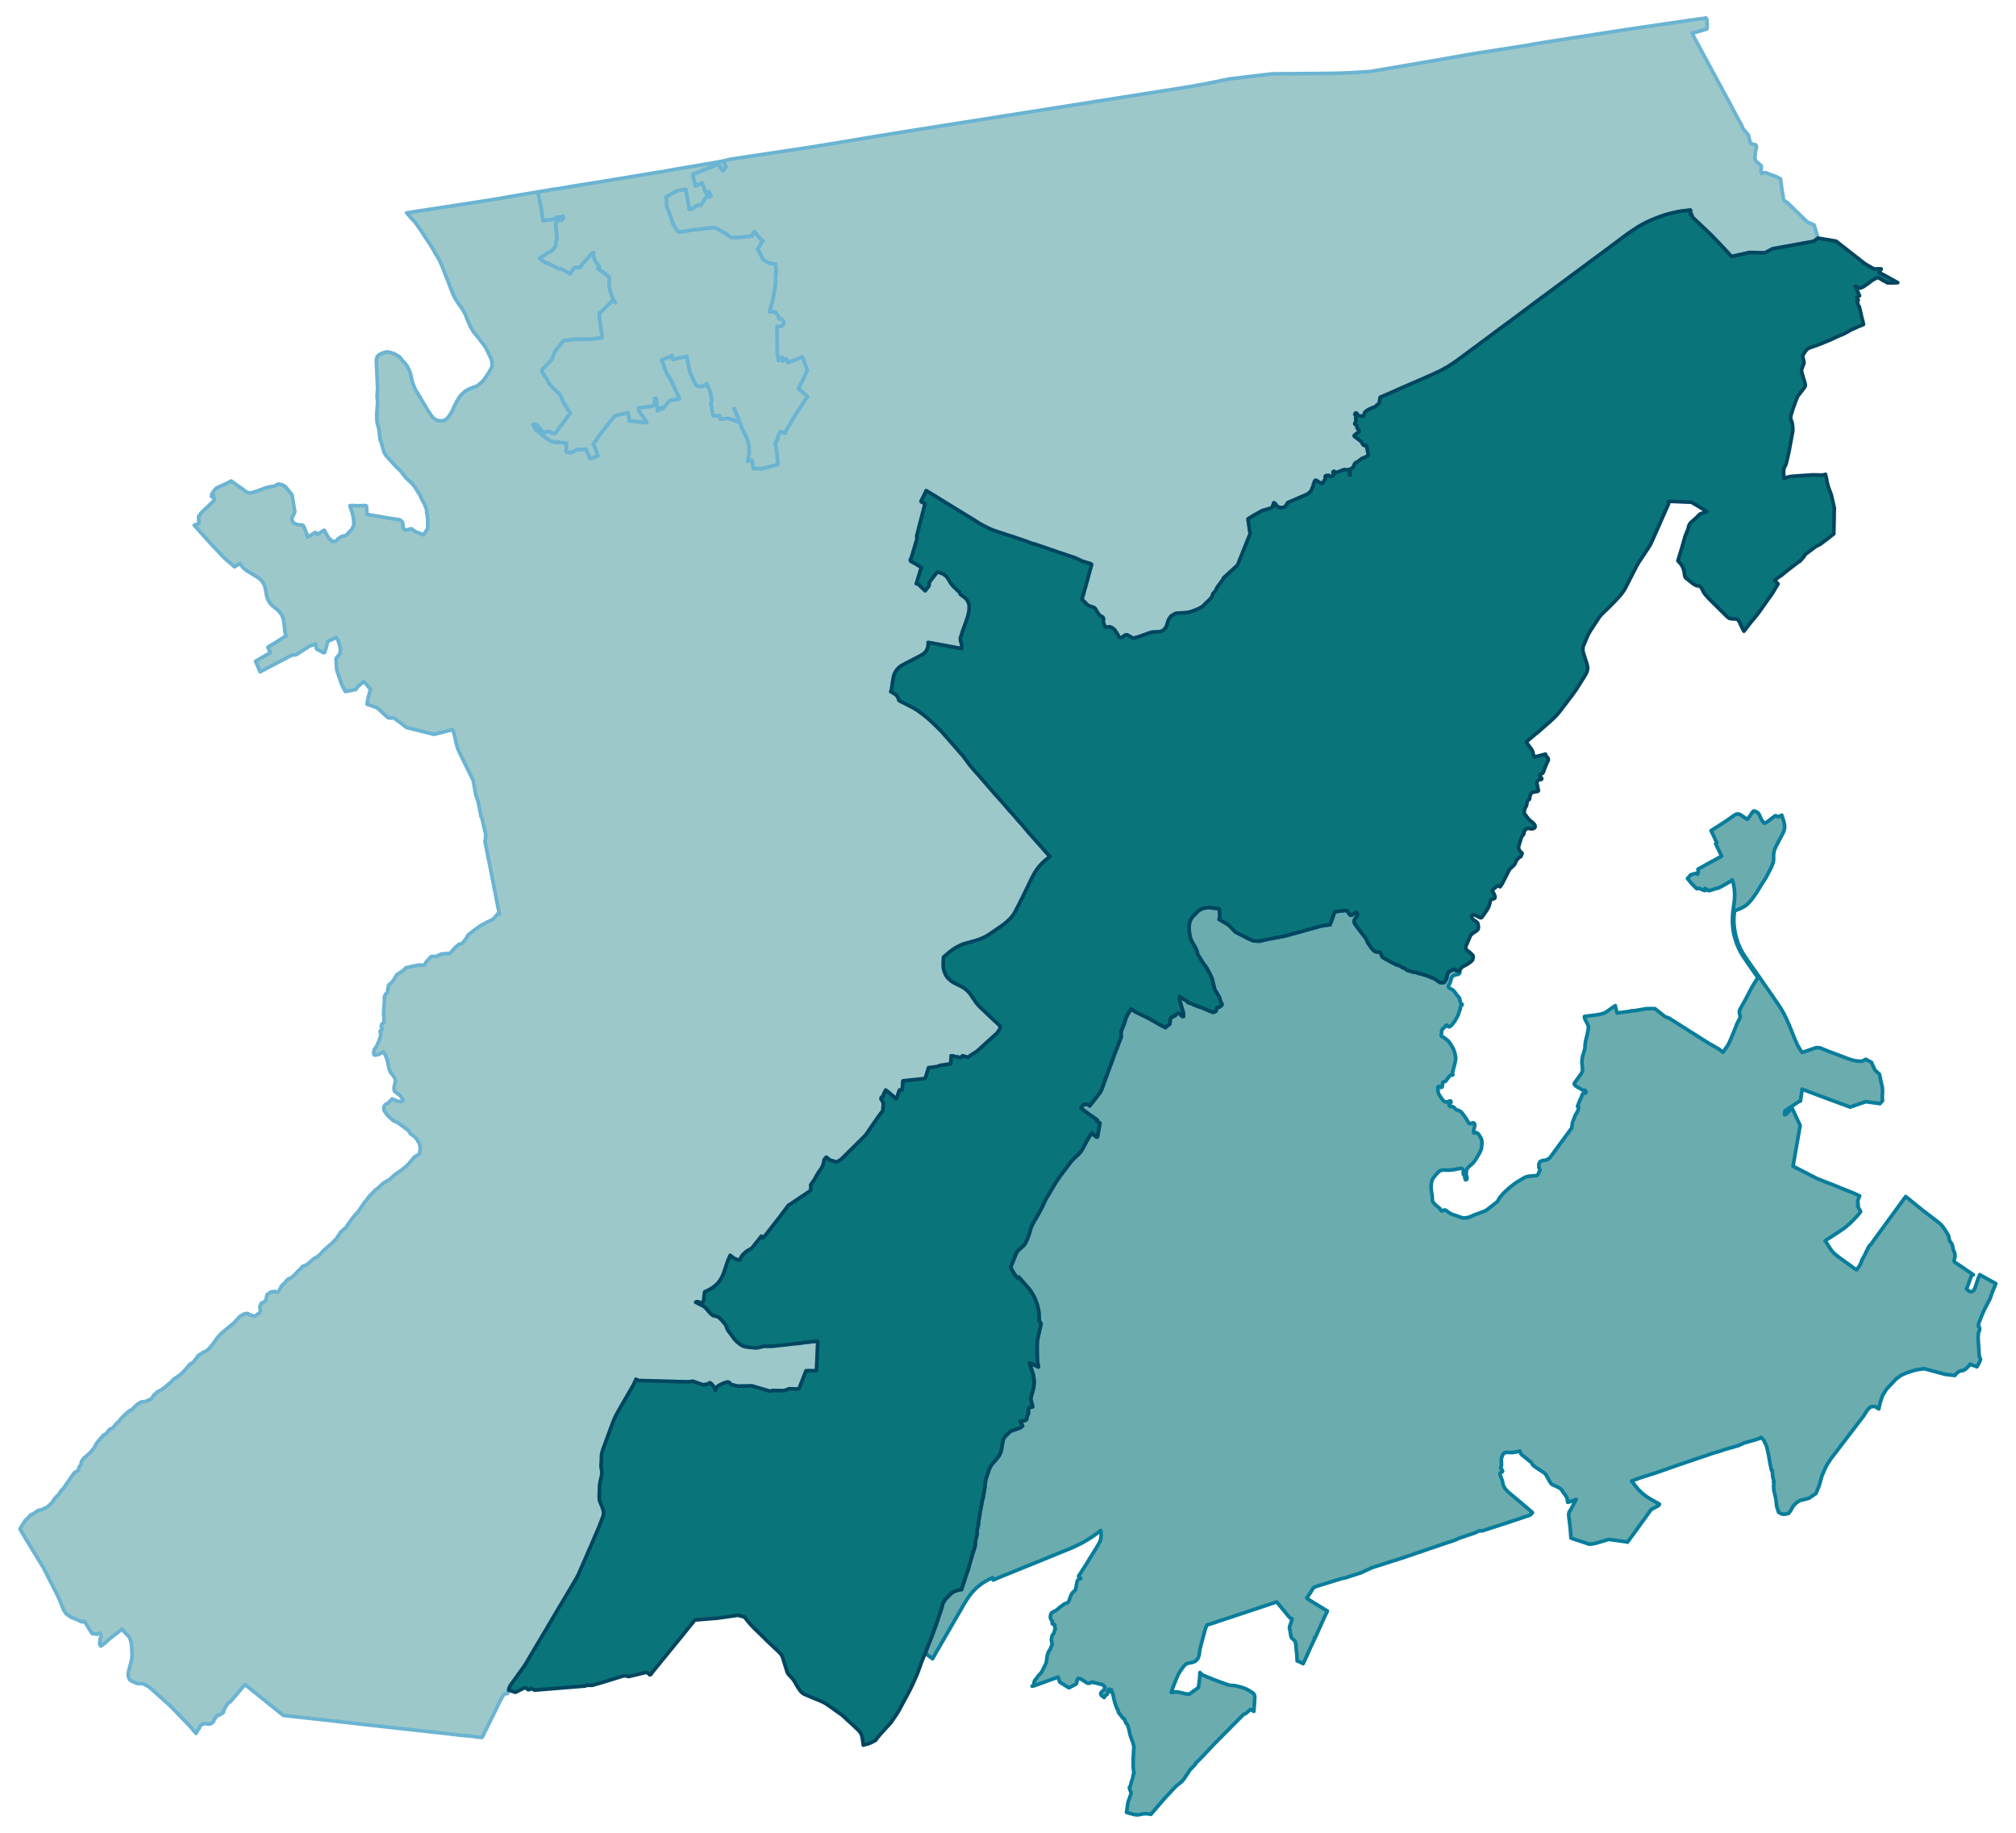 <svg width="422.4" height="384" viewBox="0 0 3167 2880" xmlns="http://www.w3.org/2000/svg" xmlns:xlink="http://www.w3.org/1999/xlink"><path fill="#fff" d="M0 0h3167v2880H0z"/><defs><path id="a" d="M756.81 2730.26l-1.88-.29-7.22-.6-6.04-1.08-18.51-1.49-18.5-2.37-24.15-2.58-110.75-12.27-49.98-5.74-75.11-8.31-37.22-29.99-22.96-18.51-23.25 27.32-1.09.1-1.88 1.78-1.88 1.78-1.78 3.27-1.69 3.26-1.68 3.27-.69 3.07-2.97 1.88-2.97 1.98-2.08.29-3.07 1.88-1.68 3.27-1.88 1.78-.69 3.07-1.88 1.78-2.97 1.98-3.27.4-4.45-.9-4.26.6-2.97 1.98-1.88 1.78-.69 3.07-1.88 1.78-1.68 3.26-1.78 3.17-9.6-11.58-31.67-32.56-32.47-28.99-8.01-4.36-.89-.39-.99-.3-7.33-.4-1.48-.2-1.49-.39-7.52-3.37-1.68-1.18-.69-.6-.99-1.28-.79-1.69-.5-1.88-.3-1.88-.09-1.88.09-1.88.6-3.56 3.17-11.68 1.08-4.25.5-2.28.3-2.28.19-4.85-.29-9.99-.5-5.15-.39-2.57-.8-3.76-1.18-3.66-1.09-2.58-.79-.99-2.58-2.57-4.95-5.24-.59-.7-2.37-3.26-4.56 3.76-14.94 11.58-4.75 4.25-6.14 5.15-2.97 2.18-.49-.6-1.39-2.18-.2-1.48.6-3.86.3-2.97 1.48-4.45.1-.79-.3-1.09-1.09-1.98-.79-.79-.49-.1-1.09.29-2.18 1.39-8.41-1.19-7.52-12.27-4.36-6.93-2.47.8h-1.59l-1.97-.7-7.23-3.46-7.22-2.77-6.93-4.56-1.59-1.38-2.77-4.06-1.18-2.18-.6-1.78-7.92-18.9-23.15-45.52L41.76 2421l-10.78-18.21 3.46-6.44 2.67-3.46.8-1.48 1.08-1.88 2.18-1.98.3-.3 1.68-1.58 4.26-4.75 4.25-2.18 8.71-5.64 4.26-.6 6.23-2.96 3.07-1.39 5.84-5.44 1.78-1.59 1.78-3.36 3.47-4.36 2.07-2.47 2.58-2.28 1.18-1.18 2.68-4.95 3.76-3.37 5.05-7.52 4.05-5.74 3.47-5.15 3.66-5.04.79-1.49.99-.19 3.17-1.98 1.88-1.79.99-.19.39-4.46 2.87-3.46 1.29-6.04 2.87-3.66.79-1.48 3.07-1.98 6.83-6.34.79-.79 2.38-2.87 3.06-3.86 3.37-6.43 3.76-5.05 3.46-3.76 3.96-4.75 4.06-2.08 2.67-3.26 1.98-1.78.69-1.69 1.69-.69 3.66-1.68 2.57-3.27 2.28-2.57.69-.89 3.66-3.47 1.39-1.58 4.45-5.24 1.98-1.98 3.07-2.87 2.37-2.18 2.18-1.68 2.77-2.18 2.08-.2 2.87-3.36 5.84-5.45 5.94-3.86 8.51-1.18 3.96-2.08 1.09-.1 2.97-1.88 3.66-5.15.79-1.48 2.08-.4 1.78-3.16 8.02-4.06 4.85-3.76 3.86-3.47 5.04-3.96 4.65-5.04 3.07-1.98 3.17-2.08 4.75-3.56 3.76-3.47 5.25-5.84 1.78-1.88 2.27-2.67.89-1.58 6.04-3.86 5.35-6.73 1.88-3.27 8.9-5.74 5.05-2.17 4.06-3.86 5.74-6.93 3.26-4.65 3.86-5.35 4.56-5.04 5.54-4.95 6.23-5.15 9.41-7.72 9.5-10.39 6.92-3.96 5.35-.69 3.46 2.37h1.19l2.38 1.09 4.35.79 4.85-3.56 3.07-2.08.59-2.87-.79-6.03 1.48-4.65 1.98-1.89 2.08-.29 1.09-.99 2.77-2.48 1.98-9.3 1.09-.2 4.85-3.66 6.33-.89 1.29 1.29 3.27-.5.99-.79.89-.89 1.09-2.28 3.16-5.83.89-.9 2.48-2.27 2.37-2.18.89-1.68 3.76-3.47 5.15-2.27 1.88-1.68 2.57-2.48 1.39-1.28 3.17-3.47 1.48-1.68 3.66-3.27 2.87-3.56 6.24-2.37 4.25-3.47 2.87-2.37 3.37-3.17 2.97-1.88 4.15-2.18 4.26-3.96 2.57-2.87 2.08-2.27 7.23-6.53 5.04-3.96 4.06-4.36 3.07-3.07 1.29-1.08 1.78-3.37 2.77-3.36 1.68-3.27 2.18-1.98 3.46-3.26 3.07-1.98 1.68-3.17 2.68-3.76 1.88-2.57 3.76-5.35 2.67-3.46 1.98-1.88 2.57-3.27 2.18-1.98 1.38-2.18 1.39-2.07 3.36-4.85 2.68-4.16 5.44-6.63 3.66-5.05 3.66-3.36 4.85-5.35 4.85-3.56 7.72-7.22 3.07-1.98 7.03-3.96 4.45-4.16 3.17-2.97 4.06-2.87 4.84-3.36 2.78-1.78 7.52-6.34 3.07-3.16 9.5-11.09 6.92-3.96 1.09-2.08.79-7.81-.59-5.05-1.29-2.67-3.16-5.74-4.56-4.95-5.44-3.66-1.68-2.68-1.58-2.57-7.92-5.84-8.91-6.53-6.63-2.97-5.05-4.35-4.95-4.95-3.46-4.95-1.68-2.28-.2-5.44 1.98-3.36 4.55-2.48 6.53-6.73 7.33 3.47 7.22.79 2.87-2.28-4.45-6.83-9.3-7.02-.8-3.27.1-2.97 1.19-5.64 1.09-3.76-.79-4.16-2.48-4.25-2.97-3.47-1.98-2.87-1.78-4.35-2.87-14.05-2.97-8.12-3.46-5.05-7.13 3.96-6.43 1.19-.89-.79-.69-3.07.79-3.07.3-2.27 3.06-3.76 3.86-8.32 3.47-10.69-1.39-5.34 3.57-3.36-1.79-4.46.99-3.56 3.57-3.17v-6.63l-.8-5.94.6-9.89.79-10.29-.2-6.83 2.08-4.56 3.07-2.96.39-4.95 1.29-6.34 5.25-4.45 3.86-5.25 3.36-6.23 10.2-6.53 4.15-4.46 9.5-2.37 12.18-2.08 6.92.4 4.95-6.93 6.44-6.73 8.01-.4 8.12-3.66 8.21-.79 5.15-.1 8.41-9.5 5.34-4.65 4.85-1.19 5.55-6.13 2.07-3.37 2.58-4.45 10.88-8.41 9.41-6.54 9.89-5.24 7.62-3.56 4.06-3.76 4.36-5.45 2.97.99-1.49-6.73-1.58-7.52-10.49-53.94-9.21-45.72 1.09-11.48-3.96-16.92-1.88-8.91-1.48-2.18-3.96-20.28-.79-3.96-3.47-9.8-4.45-24.05-.5-.79-.39-.69-5.44-11.09-8.61-17.32-7.13-14.84-2.18-5.05-1.09-3.66-4.35-18.41-1.09-3.76-.89-1.28-.1-.4-.4-1.58-29.29 7.32-43.45-10.89-4.25-3.56-3.37-2.57-11.97-8.81-4.36.1-3.76-.2-1.09-.3-17.02-15.53-16.03-5.64 1.98-10.2 3.66-13.56-2.38-2.27-2.37-2.97-1.39-1.78-4.85-4.85-9.1 8.31-3.07 4.26-16.43 3.16-6.04-11.77-4.55-13.56-1.88-5.35-1.09-3.76-1.09-16.03.7-2.37 4.15-4.75 1.39-2.38.69-4.85-.69-6.23-2.67-8.32-3.07-5.64-13.46 6.24-2.57 10.09-2.48 7.52-1.38.3-8.81-4.65-1.69-1.29-.98-.59-1.09-7.03-9.5 2.87-2.97 1.88-1.78 1.88-1.29.2-14.95 9.6-.29.2-6.73.59-49.78 26.23-6.14-14.35-.99-2.18 5.05-2.97 18.31-10.59-3.07-6.13-.79-1.79v-.69l.49-.59 11.38-6.73 13.07-8.22 3.76-2.07-.79-2.18-.8-2.48-.39-1.68-.3-1.98.2-.89-.79-5.05-.1-.89-.4-4.45-.69-4.85-.79-2.87-.99-2.67-1.68-3.56-1.98-2.97-2.48-2.77-1.38-1.39-7.62-6.14-2.87-2.87-2.58-3.26-1.88-3.17-1.28-2.87-1.29-4.35-.79-4.36-.99-6.13-.89-3.47-1.19-3.16-.49-1.09-.2-.3-.89-1.68-1.78-2.48-2.58-2.87-2.77-2.27-3.66-2.38-1.58-.89-13.07-8.01-2.87-2.08-2.57-2.38-1.19-1.09-1.78-2.27-2.47-3.86-8.71 5.54-3.37-3.46-3.56-2.68-9.21-8.01-23.35-24.74-23.76-26.63 7.43-2.47-.6-11.58 1.59-.89.29-.1 1.29-3.36 3.66-3.57 17.72-16.92.49-1.48.1-1.09-.3-.69-.69-.6-2.47-1.48-1.39-.99 3.37-1.68-3.07-1.98.69-.89 2.38-3.47 1.68-2.18.89-1.08 1.58-1.49 2.77-1.58 7.82-3.47 4.26-1.98 6.23-3.06 2.28-1.39 8.61 6.14 9.4 6.63 4.95 3.76 1.68.99 2.68.99 2.77.29 1.88-.19 3.76-1.09 6.63-2.28 6.53-2.37 5.84-2.18 4.55-1.29 7.92-1.28 1.78-.6 5.25-2.77 1.48.5 3.76.59.99.3 2.58 1.18 1.97 1.49 1.89 1.98 3.66 4.65 1.88 2.28 2.67 3.26.69 1.49 1.59 9.2 1.48 9.6.99 4.85.1 2.08-.1.69-.49 1.68-1.59 3.07-1.19 1.98-.79 1.68-.2.69v1.89l.5 2.57.3.89 1.28 1.98.89.69 2.18 1.29 3.37 1.19.99.19 3.46.4 2.97.1 1.19.59.69.6 1.38 2.77 2.87 6.83.3.79.3.89.39 1.38.3 1.09.2 1.19.59 2.97 2.28-1.09 9.99-6.24h.5l.59.4 1.98 2.57 11.19-6.63 7.91 14.06 1.79.29.79.79.59 1.19.5.99 2.77.5 3.36-.7 1.19-.49 1.38-1.49 1.09-1.18 4.75-3.37 1.59-.69 6.03-1.68 1.59-.89.79-.8.99-1.18.69-.89 5.05-5.25 1.88-3.36 1.78-3.67.1-2.37-.69-7.82-.69-4.55-.99-3.76-3.86-11.98 3.06-.49 2.08.1 3.96.29h5.74l7.13-.19h2.87l.79.49.3.5.19 1.18.5 10.69.3.79.69.3 6.93 1.19 2.57.39 11.58 1.98.59.2 3.56.5 5.25 1.08 10 1.49 5.54.79 3.07.4 1.48.49 1.58.89 1.79 1.49.59.69.69 1.09.3 1.68.1 3.17.49 2.57.89 1.98.89 1.48.4.3.99.6 2.18-.1 3.46-.89 3.37-.99 1.08.09 2.18 1.79 4.36 3.06 4.95 1.69 4.15 1.68 2.97 1.19 6.63-9.8v-14.45l-.79-7.92-.99-2.97.1-4.55-3.46-8.71-5.45-10.19-.89-2.77-8.61-13.66-5.05-6.04-9.6-9.1-8.01-10.39-5.94-5.54-14.65-15.94-2.27-2.47-3.07-5.45-5.64-19.29-.6-.2-1.19-12.97-1.48-7.52-1.58-4.45-.7-4.75-.19-11.38 1.38-18.21-.89-8.51.79-13.66-1.98-43.05 1.29-6.24 1.39-1.18 2.67-2.18 5.44-2.38 5.44-1.48 5.45.79 6.93 2.18 8.01 4.95 4.16 5.34 3.66 3.86 3.86 4.85 2.08 4.26 2.27 4.75 1.29 3.76.69 3.66 1.09 5.24.89 3.67 1.88 4.75 2.97 7.42 1.78 2.67 18.12 30.28 5.34 7.92 3.27 3.86 2.47 1.49 2.08 1.28 3.07.99 2.87.3 3.76-.1 2.27-.5 2.38-1.38 4.35-3.96 5.05-7.52 4.36-9.8 4.15-7.92 5.45-8.61 2.67-2.37 4.35-4.06 3.47-2.27 3.86-1.69 5.34-2.27 3.86-1.29 3.27-1.48 3.36-2.78 3.86-3.36 1.39-1.68 1.09-1.19 2.87-3.76 2.37-3.76 2.97-4.45 2.67-4.66 1.19-2.47 1.19-2.97v-2.18l-.2-1.68-.5-4.35-1.18-3.57-8.81-18.11-12.17-15.93-6.24-7.42-3.56-5.64-.89-1.79-4.95-10.78-3.66-9.5-4.46-8.22-6.13-8.51-4.75-7.12-3.17-6.34-4.26-10.29-3.16-8.21-6.73-17.22-4.85-12.47-3.37-7.23-2.57-4.45-3.66-5.74-1.49-2.77-.99-1.98-5.14-8.61-4.75-6.83-3.57-5.54-4.75-7.33-10.88-15.83-4.95-5.05-8.61-9.8 3.16-.39 7.23-1.19 6.63-.99 3.76-.59 109.56-16.83 37.41-6.43 3.96-.69 34.64-5.84.29 1.48.99 2.38-.49.89.49 1.48 4.56 23.66 2.27 15.04.79-.1h.9l11.38-1.48 6.23-1.29 2.18-.2-.2-2.47h6.63l3.76-1.09.2 3.07-2.37.1.29 3.06-2.87.1h-.49l-2.28.1-2.87.1-1.38 9.3 1.88 13.56-.3 1.29.59 4.85-.99 1.78-1.68 10.69-6.63 7.22-5.15 2.28-13.16 8.61 8.12 5.84 3.56 1.68 2.08.1 4.95 2.67 10.98 5.94 2.08-.4 4.65 1.68 11.48 6.83 1.39-1.98 4.25-6.63.7-.79.69-.49 2.67-.3 2.97.3 2.28-.1 12.66-14.85 5.15-5.44 1.58-1.68 1.78-1.39.7-.1.29.2-.19 1.48.1 3.96.39 1.88.4 1.19 2.27 4.95 1.69 2.67 2.17 2.97 2.18 2.18-.3 2.37-2.17.89 5.14 3.96 1.39.89 1.19.79 6.03 4.56 2.58 2.47 1.98 1.68-.5 4.56v4.45l.3 4.95.79 4.85 1.19 4.95 1.88 5.14.99 2.38 2.08 4.35 2.47 4.16-3.07-2.08-1.68-.79-3.86 3.96-16.83 16.23 4.66 36.71.19 1.09-7.81.99-10.2 1.29-27.12.2-7.42 1.18-8.21.89L873 550.45l-2.27 3.86-3.57 10.09-2.67 3.17-3.76 4.15-9.5 9.11-.1 1.68 1.49 3.66 1.68 3.17 4.25 5.54 1.39 2.48 2.37 4.85 1.79 2.57.29.3 2.97 3.56.6.49.39.4 2.48 2.28 4.35 3.95 3.37 3.07 1.28 1.68 1.09 2.28 3.86 9.01.3.59 9.99 16.03.7.99-5.45 7.03-3.56 4.75-3.76 5.34-7.23 9.5-3.26 4.46-1.09.69-.5.1-1.68.1-.2-.1-1.68-.69-4.45-2.08-1.49-.2-2.87.4-1.88.49-2.07.3-1.29-.4-.99-.69-5.25-6.04-3.26-3.76-1.68-.99-3.47-.89h-1.19l-.49.3 4.16 7.92 3.66 2.77 7.82 6.63 12.37 8.81 3.76.59 5.84 1.48 2.47-.69 12.77 1.78-.69 12.47.49 1.39 7.03 1.38 9.6-5.14 14.45-.5 1.78 5.35 2.37 4.94 1.69 4.36.39.3h.6l4.45-1.69 6.93-2.87-1.59-4.85-2.47-6.92-1.98-4.36-1.29-1.78 2.18-3.46.89-1.29 3.96-5.54 2.97-4.55 1.68-2.18 6.34-8.02 3.95-5.14 9.01-11.19 2.28-2.57 1.88-1.19 2.97-1.09 2.87-.69 11.28-2.57 2.57-.5 2.18 11.88-.2.69-.1.2 27.52 2.77-4.56-7.03-3.66-5.34-3.27-4.55-.79-1.78-.19-1.39-.1-3.17 19.89-2.37 1.29-.3 1.38-.59.89-.79.3-.5.59-1.38.4-2.87.49-5.74 2.28-.2.99 9.4 1.09 10.19.99-1.09 3.96-4.15 1.08 1.28 1.19 1.09 2.77-3.06 3.67-4.16 2.57-3.27 1.48-1.58 1.69-1.09 2.96-.89 5.55-.79 6.63-1.29-2.08-3.96-7.13-15.73-2.87-6.34-.29-.69-1.88-3.56-4.95-7.82-.89-1.68-.99-2.28-1.59-3.76-2.87-7.72-2.07-5.54-.6-2.18.6-.29 7.32-2.48 1.29-.49 4.75-1.88 2.57-1.39 1.58 5.94.5.39h.79l4.26-1.78 1.78-.49 6.43-1.19 5.84-1.29 1.88-.49 1.38 7.32 1.98 10.2 2.38 9.2.69 1.68 7.13 15.24.3.7 1.08 1.28 1.39.89 1.58.5 5.35.2 1.68-.2.89-.4 1.68-.49 2.08-1.39 1.98-1.98.99 2.77 4.26 10.49.99 4.16.69 3.66.69 4.85.2 2.67-.2.5-.99 1.28-.2.7 1.09 7.22 1.19 7.23.1.39.49 1.78.3 1.39.3 1.09.49.69.2.1.59.2 4.06-.4.99-.2 3.07-.29.49.19.3.5.1.59.69 3.57.4.49.69.2 11.58-1.19 17.02 6.14.6-.3-8.61-20.88.59-.4 8.12 19.7.89 2.37 1.48 4.16.99 3.07.69 2.67.4.3.49.49 2.38 5.05 1.19 2.77 1.19 1.88.09.69.3.4 2.18 5.44 1.19 3.76.89 3.86.69 4.75.3 5.44-.2 4.56-.69 4.45-1.69 7.32 1.29-1.28 1.78-.79 4.06.98 1.98 12.38 13.26.19 10-2.57 10.59-2.77 4.25-1.09-1.48-21.38-.7-3.36-.89-4.45-.89-4.36.89-2.27 2.87-3.17-.39-1.68 1.68-4.95 3.56-6.44 7.23 2.87.39-1.88 2.68-5.83.39-.2 11.88-20.19 19.4-29.49-6.24-5.84-7.82-6.53 13.96-28.8-7.72-20.98-23.06 9-2.58-6.03-5.64 3.56-.29-6.14-1.79 1.49-4.25 4.05-.99-5.64-.79-6.53-.1-3.76v-3.46l-.1-9.31-.2-8.7-.1-7.53v-9.2l4.36-.2 2.57-.39.99-.5.79-.49.5-.6.79-1.38.39-1.29v-2.47l-.39-.99-.69-1.09-1.09-.99-1.98-1.09-1.49-.59h-.99l-.59.19-.79-2.67-1.39-3.36-3.66-4.56-2.18-.19-3.36-.1-3.56-.1 4.65-16.33 3.96-23.16.49-7.02 1.09-18.41-.69-10.1-9.9-1.48-9.9-5.44-5.04-10.69-1.09-1.59-2.58-4.25.3-.3 2.67-3.26 2.18-4.95 1.19-1.98.99-1.09 2.08-1.09-2.68-.99-11.77-13.95-3.17 7.02-18.21 2.18-15.34-.1-7.82-5.64-16.63-9.6-12.07.79-11.68 1.69-1.58.09-6.24.5-12.27 1.88-5.94 1.09-6.73.69-1.48-.3-.99-.79-2.38-2.87-1.68-2.67-2.57-4.45-.5-.4-4.06-12.37-1.97-5.54-2.68-6.93-2.17-4.65.29-2.28.2-3.66-.3-4.35-.69-3.86 1.88-1.19 1.19-.69 6.43-3.57 2.18-1.09 4.25-2.37 1.98-.79 4.56-.89 4.25-.7 4.55-.79.2 1.19 1.78 9.8.8 5.14 2.67 15.15.39.39 1.19.1 2.08-.59 2.08-1.19 3.96-2.87.69-.59 2.47-1.19 2.08-.4 1.19.1 1.58.59 1.78-2.77 8.71-13.65.89 2.47.3.5.3.19 3.66-1.28.4-.5v-.49l-.3-.6-.99-.79-.4-1.28-.29-2.08-.3-.4-.59-.49-.7-.3-2.97.69-1.08.2-.89-.59-.7-1.19-2.37-7.72-1.29-4.06-.79-1.09-10.49 4.56-4.46-18.21 20.19-8.02 6.83-2.77 11.09-4.36 2.37-.99 6.93 10.59 2.77-3.46 2.18-3.17-4.16-7.72-.39-.99 12.17-2.96 6.23-.9 2.58-.39 3.96-.6 2.17-.29 19.6-3.07 4.16-.59 4.65-.7 2.77-.39 79.47-11.98 38-6.23 61.17-10.2 56.9-9.2 182.21-28.8 121.63-19.2 27.61-4.35 34.44-5.45 43.15-6.72 20.88-3.37 10.4-1.68 12.47-2.18 22.46-4.35 26.53-5.45 67.29-8.01 95.31-.79 27.02-.9 29.59-1.78 2.97-.49 7.32-1.09 1.49-.2 85.51-14.65 70.17-12.27 84.12-13.06 10.1-2.08 147.36-22.96 84.42-12.27 1.48-.2 35.04-5.05.59 1.09.4.99.4 1.78.09 2.87.3 2.77v2.28l-.59 4.36v1.18l-23.26 6.73 8.31 15.64 47.11 87.09 18.91 35.43.39.39 2.38 4.36 1.18 2.47.4 1.29 1.29 2.77.99 1.49 3.16 3.66 3.86 4.65.5.79.39 1.29 1.88 7.72.6 1.68.59 1.38.69.89.8.5 2.77.99 2.27.4 1.39.49.3.2.59.89.4 2.27-.1 1.98-.8 2.28-.59 1.48-.3.99v4.75l-.59 4.06v1.19l.2 2.18.69 1.98.59 1.18 2.28 2.18 2.08 1.49 3.76 3.36.5.89.19 1.68-.89 5.35.1 1.98.3.99.49.79.3.89 1.09-.69.89-.4 2.28-.4 1.58.1h.4l.39.2 4.85 1.88 5.54 1.98 5.64 2.08 6.93 3.56 2.67 19 1.39 8.22.2 3.46 1.78 3.66 4.75 2.97 31.37 30.48 10.79 4.75 6.14 20.59-2.58 1.98-1.98 1.19-1.48 1.68-19.99 3.66-45.33 8.21-11.98 6.34-24.34-.5-28.31 6.34-11.38-12.57-20.39-21.28-29.39-27.91-.69-2.08-.99-2.67-1.59.79.2-3.16v-2.48l-.2-1.68-1.28.1-2.38.3-11.28 1.28-8.02 1.59-9.2 2.07-10.29 2.97-10.59 3.86-6.73 2.68-8.22 3.76-7.12 3.66-6.53 3.66-8.62 5.54-6.92 4.75-7.62 5.64-20.79 15.54-17.91 13.26-3.86 2.87-.99.69-19.3 14.35-20.19 14.95-29.39 21.77-11.28 8.51-.7.4-16.03 11.87-13.46 10.1-16.92 12.67-7.53 5.54-13.06 9.6-9.6 7.12-17.12 12.77-20.29 15.04-22.47 16.63-8.51 5.94-4.25 2.67-3.57 2.28-3.06 1.68-.79.49-2.87 1.59-5.35 2.87-7.62 3.56-1.78.79-1.19.59-23.95 10.49-20.98 9.11-20.09 8.91-17.82 7.72-.69 3.76-1.29 5.93-.69.89-.59.4-1.09.4-.99.79-1.19 1.48-1.48 1.19-6.34 2.47-3.36 1.88-1.09.1-1.58 1.29-2.48 1.78-1.09.89-.39.7-1.59 4.75-.99.89-.98.1-.99.09-1.89-.29-3.46-.79-.89-.5-.4-.49-.89-1.79-1.08-1.18-.7-.2-.49.2-1.29 2.08.59.79 1.39.99.2.39.1.7-.89 2.57.59 4.35-.1.89-.49 1.09-1.19 2.08-.2.59v.7l.1.29.59.4 1.39.4.79.69.4.59.1.69.19 2.87.3.99 1.09 1.09 1.48 1.09.2.3.1.59-.1 1.49-.39 1.09-.3.29-2.87 1.78-3.56 3.07-.4.5-.1.39.2.5.79.79 3.17 2.37 4.25 3.27 2.18 1.58 1.39 2.08 1.68 2.77.79 1.09.5.3 1.48.49 2.18-.19.49.39.3.59 2.87 13.46-.1.6-.3.49-1.78 1.39-1.58.99-5.54 2.37-1.59.7-4.65 3.76-.3.29-1.28.8-3.07 1.48-.69.79-1.09 1.68-1.09 2.97-1.09 1.69-1.48 1.18-1.09.89-2.38.99.2 1.29.2 4.16.3 3.66-.9.1-.59-8.81-2.47.49h-2.48l-2.57-.49-1.09.2-5.64 2.27-5.74 2.08-1.88.3-.79-.5-.6-.89-.49-.59-.6.1-.89.39-.29.3-.1.5.69 3.66v.99l-.49.89-.6.49-.49.3-1.78.59h-.9l-2.47-1.58-1.38-.3-3.47.4-.79.3-.4.39-.1 1.78.3 1.29v1.09l-3.66 5.84-.99 1.18-.59.2-.6.1-3.76-1.78-5.14-3.07-.7-.1-.49.2-.89.89-2.08 5.64-.3 2.18-.39.99-.9 1.39-1.88 5.14-4.84 4.95-32.17 13.86-2.57 4.35-2.48 2.77-6.73.89-4.95-2.37-2.47-3.96-2.67-1.59-.4 2.18-.59 1.39-.6.69.1.99.4.59-3.07 2.48-14.05 4.25-13.16 7.23-9.11 5.64 3.36 23.35-19.69 49.19-21.87 20.09-1.88 3.66-8.32 11.09-3.06 6.43-3.57 3.46-1.68 5.54-4.45 4.75-5.64 5.35-3.76 4.06-4.95 3.06-4.65 2.18-6.83 2.67-3.67 1.19-4.94 1.09-11.58.79-4.75.1-2.48.79-4.45 2.58-1.78 1.08-1.59 1.88-1.58 2.48-1.68 3.07-1.59 5.64-.59 1.88-1.19 2.47-1.38 2.28-2.48 2.47-1.78 1.29-4.65 1.38-5.94.2-4.15.2-.7.1-4.15.99-14.55 5.24-3.37 1.29-4.75 1.09-1.78.89-.89.3-1.09-.2-2.47-1.39-3.47-1.78-2.77-1.78-1.78-.39-2.28.59-4.15 3.17-1.98.49-1.49.1-1.28-.69-1.29-1.39-1.09-2.47-1.78-2.97-1.48-2.08-1.29-1.98-1.49-1.68-3.16-2.28-1.59-.69-1.38-.5-1.19-.19-.99.1-4.06.69-.59-.1-.59-.4-.9-1.58-1.08-2.57-1.09-3.57-.1-1.98.3-3.16-.3-1.49-.1-.1-.89-.99-1.88-1.28-1.98-1.09-.99-.69-1.39-1.49-4.35-7.32-.89-1.39-1.68-1.48-1.79-.99-5.54-1.68-1.48-.7-1.19-.69-1.58-1.19-4.26-4.55-3.66-3.17 4.35-15.34 2.18-7.52.2-.89 5.84-21.57 2.08-7.52.49-2.38-1.38-.99-2.18-.69-11.38-3.56-10.99-5.15-8.51-2.77-.79-.3-2.48-.79-1.68-.59-35.63-12.18-14.05-4.75-1.09-.29-.69-.3-3.27-.59-7.72-3.17-20.09-6.83-13.66-4.45-1.58-.5-9.8-3.16-4.65-1.59-1.38-.49-.99-.3-5.55-2.38-4.55-2.17-8.21-4.16-5.35-3.17-8.01-5.14-11.68-7.13-16.83-10.29-27.21-16.73-4.95-3.16-4.95-2.97-8.61-5.15-2.28 5.15-5.84 11.68 1.09 1.09 5.35 2.57-7.13 27.31-6.13 23.95.19.6.3 2.17.1 1.19-.99 3.27-1.49 4.95-3.26 10.88-1.39 4.95-1.98 6.04-.79 2.08-.69 1.08.69 1.98 8.12 4.46 1.58.99 7.23 4.45-.4 1.29-.2 1.18h-.49l-7.03 22.96 1.29.2 1.58.69 1.58 1.09.8.79 8.61 8.42 5.64-7.33.2-.39.59-1.49v-3.26l.49-1.19 1.39-2.08 8.02-10.29 2.77-3.66 7.22 2.37 1.88.79 3.47 2.48 1.88 1.68 1.38 1.78.89 1.19 4.36 7.32 1.38 1.88 2.28 2.68 2.08 2.17 3.96 3.76 1.68 1.69.89.79.89.59h.89l.4 2.38.49 1.18.69.8 6.73 5.04 1.09.99 1.69 1.98 1.58 2.48 1.19 2.67.79 2.18.2 1.78.1 4.45-.2 3.86-.4 2.08-1.09 4.85-.2.99-1.68 5.24-1.68 4.75-5.25 14.65-.79 2.47-.39 1.69-1.29 3.76-.49.99-.3 2.47v2.08l.59 2.87.79 1.88.5 1.68.2 2.18-.3 4.85-27.61-5.15-19.4-3.56-5.54-.89.39 1.29-.1.49-.29 3.27-.7 3.16-.79 2.18-1.68 3.27-1.58 1.98-.99.99-2.08 1.68-1.78 1.09-3.07 1.68-11.38 5.94-8.91 4.55-4.25 2.28-2.68 1.38-3.46 2.08-.5.3-1.38 1.28-1.29 1.09-.39.4-2.28 2.57-2.08 3.17-1.48 2.87-.99 2.57-.89 3.46-1.19 7.33-1.39 9.7-.59 3.86-.89 1.28.69.4 1.09.69 3.66 2.08 2.77 1.98 1.98 2.27 1.09 1.88.3.8.2.69.59.69.4 2.38 1.38.79.99.69 2.77 1.29 15.94 8.11 3.46 1.98 4.35 2.67 9.7 7.03 6.63 5.44 8.32 7.53 7.22 7.02 3.76 3.76 2.38 2.48 4.75 5.24 29.59 33.85 10.39 14.15 8.22 9.7.39.4.3.29 3.17 3.37 24.94 28.8 10.69 11.97 9.69 10.99 4.36 5.24 6.23 6.73 3.37 3.86 4.45 5.34 5.35 5.84 10.78 12.87 12.28 13.76 16.72 18.9 1.39 1.68 3.56 3.66-2.28 1.59-.69.59-4.15 3.17-1.59 1.38-1.19 1.09-3.66 3.66-.39.4-.3.29-3.07 3.57-1.58 1.98-2.28 3.06-3.26 5.05-4.26 7.92-5.15 10.69-.39.79-6.24 12.96-2.97 5.94-3.46 7.03-2.67 5.44-.4.6-1.88 3.66-1.09 2.08-1.68 3.26-2.08 3.66-1.09 1.59-2.17 2.77-.3.49-.69.79-.8.89-1.78 1.98-2.67 2.48-.99.89-1.38 1.29-.6.49-3.86 3.17-21.67 14.94-3.27 2.08-.49.3-.79.49-3.96 2.18-.89.49-2.78 1.09-1.58.69-1.29.5-6.43 2.28-7.42 2.07-2.67.8-4.56 1.18-4.25 1.29-2.18.59-3.17 1.39-6.53 3.36-4.85 2.97-4.55 3.27-1.39.99-2.27 2.08-7.42 6.33-.1 2.87-.3 8.71v2.87l.3 2.77.79 3.46.49 1.59.6 1.48 1.38 3.56 1.98 3.27 2.18 2.57 3.46 3.27 3.67 2.67 2.67 1.49 7.72 3.86 5.34 2.77 2.77 1.78 4.16 3.36 2.18 2.08 3.16 3.96 5.64 8.31 1.89 2.77.79 1.29 3.26 4.06 4.06 4.25 4.36 3.96 4.55 4.46 4.35 4.15 8.91 8.32 4.16 3.86 2.57 2.47 2.57 2.28-1.18 4.25-1.19 2.48-1.19 1.18-.89 1.69-1.29 1.38-4.35 3.96-16.53 14.94-8.51 7.82-3.66 2.87-6.44 3.86-5.54 4.26-4.45-1.09-4.46-1.29-3.06 3.17-2.28-.79-2.08-.6-2.77-.1-4.95-1.58h-2.67l-.2 6.43-.69 6.14-4.85.79-11.58 1.68-5.05 1.98-13.26 1.69-4.55 14.94-1.39 2.08-34.24 3.66-1.19 14.15-4.35.3-3.66 10.88-1.29 2.97-11.58-10.09-5.05-3.76-3.56 7.22-.5 1.88-.29 1.88-2.18.2-.89 2.48 3.76 6.63-.69 11.87-8.61 11.48-18.71 27.32-37.9 37.5-7.23 4.75-10.88-3.26-4.66-3.86-1.08-.59-3.47 4.25-.29 2.97-1.09 4.35-2.28 5.05-4.85 6.93-2.47 4.06-2.97 5.54-1.39 2.47-1.78 2.38-3.86 5.54.3 1.68.1 1.39-.5 5.84-9.6 6.43-25.53 17.02-5.05 6.73-6.63 8.91-2.87 3.66-16.53 21.28-6.53 8.31-1.48 1.98-1.89-1.68-1.38-.99-2.38 3.36-2.17 2.58-8.61 10.78-1.29 1.59-1.48 1.18-1.79 1.19-2.17.99-1.88.99-1.98 1.58-3.96 3.57-2.08 2.27-2.28 3.47-.99 2.77-.59.89-.69.4-.79.09-1.29-.39-6.14-2.48-1.58-1.08-4.75-3.67-1.78 3.86-.79 1.98-.8 1.78-1.48 4.16-3.96 12.07-.69 2.18-.79 2.08-1.09 2.77-1.69 3.46-.98 1.69-1.29 2.17-2.38 3.47-1.18 1.48-2.38 2.48-1.48 1.38-1.19.99-.79.69-1.19.9-1.29.89-1.88 1.28-1.78 1.09-2.18 1.19-2.87 1.48-4.15 1.88-.89 6.54-.4 5.14-.2.89-.69 1.88-.59 1.78-.6.7-.69.29-.89.1-1.98-.49-1.49-.6-1.48-.59-2.08-.2-1.09.2-1.09.59 12.38 6.34 1.97 1.38 3.77 3.96 3.66 4.46 3.26 3.16 1.98 1.49 1.19.49 5.25 1.19 1.78.79 1.38.89 2.48 2.18 1.98 2.08 5.54 6.53.2.39.99 1.69 1.58 4.65 1.09 1.98 1.09 1.78 9.6 12.96 2.87 3.07 4.95 4.16 3.36 2.18 3.27 1.48 2.27.59 6.34.99 9.99.89 2.77-.19 2.77-.5 6.14-1.58 2.47-.3 5.84.2 7.53-.3 4.85-.59 14.54-1.58 15.94-1.79 3.26-.19 4.75-.6 6.73-.99 5.74-.59 7.72-.99 2.87-.1 3.76.1-2.07 46.02-16.33-.1-11.29 28.7-15.63-.3-7.43 2.97-18.11-.3-4.05 1.19-28.51-8.41-5.54.1-11.48.2-5.34.1-11.09-2.78-1.09-1.78-1.48-1.38-1.39-.4h-1.98l-.49.1-2.48.69-4.35 1.78-5.25 2.68-1.78 1.18-1.58 1.79-.99 1.68-1.19 3.07-.1-.6-1.19-2.97-.09-.1-1.39-2.57-1.48-1.88-2.18-2.28-2.18-1.58-4.25 2.38-6.64.79h-.29l-15.64-5.54-6.63.99h-.5l-11.77-.3-66.81-1.78-3.66-2.08-.39.99-.8 1.88-1.18 2.57-2.08 4.16-2.87 5.15-18.21 31.37-5.25 9.5-2.67 5.44-2.57 6.33-.4.9-16.03 43.64-.69 2.47-.2.8-.3.98-.2 1.39-.29 2.28-.1 1.78v1.68l-.1 3.46v2.18l-.3 3.17-.2 2.47v2.58l.2 1.38.4 2.28.49 4.05.1 1.09v1.88l-.2 1.69-.1 1.38-.39 2.08-.5 2.38-.49 1.58-1.09 5.24-.69 5.05-.5 12.77-.1 3.36v3.96l.4 2.67.69 2.38 2.87 6.93 1.88 4.94.4 1.88.39 1.59.2 1.38.1.99-.1 1.09-.2 1.59-.19 1.28-.4 1.29-1.88 4.75-4.95 12.86-10.09 23.56-3.76 8.51-12.67 29.39-1.59 3.47-1.88 4.45-1.98 4.45-2.07 4.06-9.01 15.44-24.15 40.48-15.64 26.62-8.11 13.56-11.38 19.2-13.07 22.06-2.47 3.77-11.88 16.42-2.27 3.17-5.25 7.32-1.48 2.08-.79 1.39-1.09 2.18-1.09 2.96-.99 3.17-.3 1.39-.2 1.09-.19.89-1.29-.1-1.88.29-1.59.4-.69.59-1.78 2.18-3.66 6.43-4.55 9.31-2.87 5.93-12.08 24.45-6.93 13.75-.49 1.79-.4.49-1.98 3.46z" stroke-linejoin="round"/></defs><use xlink:href="#a" fill="#9dc8ca" stroke="#6bb4d2" stroke-width="5.76"/><defs><path id="b" d="M1206.73 733.83l-10 2.57-13.26-.19-1.98-12.38-4.06-.98-1.78.79-1.29 1.28 1.69-7.32.69-4.45.2-4.56-.3-5.44-.69-4.75-.89-3.86-1.19-3.76-2.18-5.44-.3-.4-.09-.69-1.19-1.88-1.19-2.77-2.38-5.05-.49-.49-.4-.3-.69-2.67-.99-3.07-1.48-4.16-.89-2.37-8.12-19.7-.59.4 8.61 20.88-.6.3-17.02-6.14-11.58 1.19-.69-.2-.4-.49-.69-3.57-.1-.59-.3-.5-.49-.19-3.07.29-.99.2-4.06.4-.59-.2-.2-.1-.49-.69-.3-1.09-.3-1.39-.49-1.78-.1-.39-1.19-7.23-1.09-7.22.2-.7.99-1.28.2-.5-.2-2.67-.69-4.85-.69-3.66-.99-4.16-4.26-10.49-.99-2.77-1.98 1.98-2.08 1.39-1.68.49-.89.4-1.68.2-5.35-.2-1.58-.5-1.39-.89-1.08-1.28-.3-.7-7.13-15.24-.69-1.68-2.38-9.2-1.98-10.2-1.38-7.32-1.88.49-5.84 1.29-6.43 1.19-1.78.49-4.26 1.78h-.79l-.5-.39-1.58-5.94-2.57 1.39-4.75 1.88-1.29.49-7.32 2.48-.6.29.6 2.18 2.07 5.54 2.87 7.72 1.59 3.76.99 2.28.89 1.68 4.95 7.82 1.88 3.56.29.69 2.87 6.34 7.13 15.73 2.08 3.96-6.63 1.29-5.55.79-2.96.89-1.69 1.09-1.48 1.58-2.57 3.27-3.67 4.16-2.77 3.06-1.19-1.09-1.08-1.28-3.96 4.15-.99 1.09-1.09-10.19-.99-9.4-2.28.2-.49 5.74-.4 2.87-.59 1.38-.3.5-.89.79-1.38.59-1.29.3-19.89 2.37.1 3.17.19 1.39.79 1.78 3.27 4.55 3.66 5.34 4.56 7.03-27.52-2.77.1-.2.2-.69-2.18-11.88-2.57.5-11.28 2.57-2.87.69-2.97 1.09-1.88 1.19-2.28 2.57-9.01 11.19-3.95 5.14-6.34 8.02-1.68 2.18-2.97 4.55-3.96 5.54-.89 1.29-2.18 3.46 1.29 1.78 1.98 4.36 2.47 6.92 1.59 4.85-6.93 2.87-4.45 1.69h-.6l-.39-.3-1.69-4.36-2.37-4.94-1.78-5.35-14.45.5-9.6 5.14-7.03-1.38-.49-1.39.69-12.47-12.77-1.78-2.47.69-5.84-1.48-3.76-.59-12.37-8.81-7.82-6.63-3.66-2.77-4.16-7.92.49-.3h1.19l3.47.89 1.68.99 3.26 3.76 5.25 6.04.99.69 1.29.4 2.07-.3 1.88-.49 2.87-.4 1.49.2 4.45 2.08 1.68.69.2.1 1.68-.1.5-.1 1.09-.69 3.26-4.46 7.23-9.5 3.76-5.34 3.56-4.75 5.45-7.03-.7-.99-9.99-16.03-.3-.59-3.86-9.01-1.09-2.28-1.28-1.68-3.37-3.07-4.35-3.95-2.48-2.28-.39-.4-.6-.49-2.97-3.56-.29-.3-1.79-2.57-2.37-4.85-1.39-2.48-4.25-5.54-1.68-3.17-1.49-3.66.1-1.68 9.5-9.11 3.76-4.15 2.67-3.17 3.57-10.09 2.27-3.86 12.08-15.05 8.21-.89 7.42-1.18 27.12-.2 10.2-1.29 7.81-.99-.19-1.09-4.66-36.71 16.83-16.23 3.86-3.96 1.68.79 3.07 2.08-2.47-4.16-2.08-4.35-.99-2.38-1.88-5.14-1.19-4.95-.79-4.85-.3-4.95v-4.45l.5-4.56-1.98-1.68-2.58-2.47-6.03-4.56-1.19-.79-1.39-.89-5.14-3.96 2.17-.89.3-2.37-2.18-2.18-2.17-2.97-1.69-2.67-2.27-4.95-.4-1.19-.39-1.88-.1-3.96.19-1.48-.29-.2-.7.1-1.78 1.39-1.58 1.68-5.15 5.44-12.66 14.85-2.28.1-2.97-.3-2.67.3-.69.49-.7.79-4.25 6.63-1.39 1.98-11.48-6.83-4.65-1.68-2.08.4-10.98-5.94-4.95-2.67-2.08-.1-3.56-1.68-8.12-5.84 13.16-8.61 5.15-2.28 6.63-7.22 1.68-10.69.99-1.78-.59-4.85.3-1.29-1.88-13.56 1.38-9.3 2.87-.1 2.28-.1h.49l2.87-.1-.29-3.06 2.37-.1-.2-3.07-3.76 1.09h-6.63l.2 2.47-2.18.2-6.23 1.29-11.38 1.48h-.9l-.79.1-2.27-15.04-4.56-23.66-.49-1.48.49-.89-.99-2.38-.29-1.48 17.32-2.87 2.97-.6 19.69-2.77 3.46-.89 32.76-5.24 24.15-3.86 21.38-3.56 19-3.07 27.32-4.56 15.53-2.57.8-.1 1.18-.2 1.19-.19 2.97-.5 6.73-.99 23.85-4.35 23.95-4.06 13.76-2.37 10.69-1.79 22.17-3.86.39.99 4.16 7.72-2.18 3.17-2.77 3.46-6.93-10.59-2.37.99-11.09 4.36-6.83 2.77-20.19 8.02 4.46 18.21 10.49-4.56.79 1.09 1.29 4.06 2.37 7.72.7 1.19.89.59 1.08-.2 2.97-.69.7.3.59.49.3.4.29 2.08.4 1.28.99.79.3.6v.49l-.4.5-3.66 1.28-.3-.19-.3-.5-.89-2.47-8.71 13.65-1.78 2.77-1.58-.59-1.19-.1-2.08.4-2.47 1.19-.69.59-3.96 2.87-2.08 1.19-2.08.59-1.19-.1-.39-.39-2.67-15.15-.8-5.14-1.78-9.8-.2-1.19-4.55.79-4.25.7-4.56.89-1.98.79-4.25 2.37-2.18 1.09-6.43 3.57-1.19.69-1.88 1.19.69 3.86.3 4.35-.2 3.66-.29 2.28 2.17 4.65 2.68 6.93 1.97 5.54 4.06 12.37.5.4 2.57 4.45 1.68 2.67 2.38 2.87.99.79 1.48.3 6.73-.69 5.94-1.09 12.27-1.88 6.24-.5 1.58-.09 11.68-1.69 12.07-.79 16.63 9.6 7.82 5.64 15.34.1 18.21-2.18 3.17-7.02 11.77 13.95 2.68.99-2.08 1.09-.99 1.09-1.19 1.98-2.18 4.95-2.67 3.26-.3.3 2.58 4.25 1.09 1.59 5.04 10.69 9.9 5.44 9.9 1.48.69 10.1-1.09 18.41-.49 7.02-3.96 23.16-4.65 16.33 3.56.1 3.36.1 2.18.19 3.66 4.56 1.39 3.36.79 2.67.59-.19h.99l1.49.59 1.98 1.09 1.09.99.69 1.09.39.99v2.47l-.39 1.29-.79 1.38-.5.6-.79.49-.99.5-2.57.39-4.36.2v9.2l.1 7.53.2 8.7.1 9.31v3.46l.1 3.76.79 6.53.99 5.64 4.25-4.05 1.79-1.49.29 6.14 5.64-3.56 2.58 6.03 23.06-9 7.72 20.98-13.96 28.8 7.82 6.53 6.24 5.84-19.4 29.49-11.88 20.19-.39.2-2.68 5.83-.39 1.88-7.23-2.87-3.56 6.44-1.68 4.95.39 1.68-2.87 3.17-.89 2.27.89 4.36.89 4.45.7 3.36 1.48 21.38-4.25 1.09-10.59 2.77z" stroke-linejoin="round"/></defs><use xlink:href="#b" fill="#9dc8ca" stroke="#6bb4d2" stroke-width="5.76"/><defs><path id="c" d="M1808.06 2851l-3.17-.59-2.67-.2-1.88-.2-4.06.2-.79.1-6.13 1.29-3.17.19h-.6l-4.05-.49-11.78-3.36 2.28-15.64 4.65-13.46.29-1.39-1.18-3.36-.99-2.48-.6-3.06.4-.2.99-1.39.39-.69.1-1.68.6-1.09.19-1.78.7-2.08.29-1.19.6-1.58.59-1.68.4-1.88 1.09-5.25.89-1.09-.2-1.28-.2-1.49-.79-7.03v-14.25l.59-8.51v-3.96l.7-5.04-1.78-6.93-3.67-10-1.09-3.66-1.28-6.43-1.88-6.73-.2-.69-.59-1.09-.7-.6-.79-.59-2.08-4.16-.39-.99-.3-1.88-.49-.89-.9-.39-1.18-.3-.4-.3-.39-1.18-.7-.4-.39-.69-1.09-1.39-.4-.39-1.19-1.49-.29-.49-1.39-1.59-1.09-2.17-.19-.89-.7-3.07-.29-.6-.9-.39-.49-.7.1-.98-.3-.7-.69-.89-.3-1.68-.89-2.08-.39-1.48-.4-.5v-1.09l-.79-2.57-.6-2.38-.29-.69-.2-.39-.2-1.09.2-.5-.1-.69-.59-1.88-.4-2.38-.49-1.38-.2-.99-.6-.89-.69-.1h-.79l-.3-.3v-.79l.4-.69.2-1.39.39-.29-4.15-1.19-1.59 1.98-1.28 6.03-3.96 2.87-.2 1.49-.59.69-4.66-3.56-.79-2.87 2.28-3.37 2.97-1.88 1.48-4.75-3.76-3.56-1.68-.59-15.04-3.66-3.67 1.88-3.86-.3-9.4-6.14-4.45-1.48-1.68 1.88-1.09 6.23-1.09 1.09-10.99 5.84-14.45-9-2.47-7.92-37.91 13.75-2.96.6.59-.6.79-.49.59-.5.3-.39.2-.4.3-.59.19-.79.1-.99v-.89l.2-.99.2-.89.49-1.19 1.19-1.58 1.49-1.59 2.97-4.45 3.36-3.37 1.58-1.98 1.49-2.57.99-2.18 3.56-6.92 1.19-2.58.59-1.88.99-7.82.4-2.37 1.28-4.55 1.49-2.67 2.27-3.57.7-2.27 1.58-3.17.2-.89.1-.89-.1-1.39-.5-2.67-.49-1.98-.1-1.09.59-2.77.5-3.36.2-.5.89-.89.59-1.09 1.49-1.88.19-.49.4-2.97.49-1.09.5-.5.49-.98-.09-.99-.5-.6-.2-1.48-.1-3.37-.29-.69-.4-.2-2.37-.3-.7-.49-.29-.59-.1-.5.29-1.48-.19-1.98-.1-.4-1.09-.99-.3-.3-.79-1.97-.4-.9-.19-.39-.1-.89.59-4.36.4-1.08.39-.8.5-.69 1.38-.99 5.94-3.07 6.53-5.44 4.95-3.66 1.09-.79 1.48-.7 3.47-1.18 1.19-.8.59-.79.49-1.09 1.29-2.96.5-1.79 1.28-3.46 1.19-2.57 2.08-3.07 3.07-2.48.49-.69.5-.99 1.09-4.15 1.58-8.81.49-1.19.7-1.09.59-.59.89-.5 1.19-.29 2.18-1.19-3.76-3.27.69-1.18 11.18-17.32 6.04-10 1.58-2.47.79-1.19 4.46-7.23.89-1.48 5.64-9.2 2.08-4.06 1.19-2.97.59-2.97.39-3.66v-2.57l-.49-3.57.2-.69-.2-1.48-.4.29-1.88 1.49-5.84 4.35-6.43 4.55-10.69 6.54-5.44 3.06-10.49 5.05-7.13 3.27-1.28.49-25.44 10.29-13.66 5.55-8.31 3.46-32.07 12.96-2.27.99-29.2 11.78-4.06 1.78-4.55 1.98-.69-2.37-.2-1.19-4.85 2.18-5.64 2.97-5.74 3.56-5.84 4.45-3.56 2.97-2.97 2.97-4.45 4.95-2.87 3.66-3.47 4.85-4.75 7.62-24.25 41.96-2.37 4.06-16.13 27.91-1.98 3.46-1.19 2.08-1.39 2.47-2.96 5.15-3.17-2.38-5.74-4.25-2.48-1.88 4.85-12.77 1.78-4.55 4.76-12.17.89-2.18 5.04-13.96 3.27-9.79 4.95-14.85 1.48-4.95.2-1.58-.2-.99 1.29-1.48.59-.99 2.28-3.86 1.58-1.98 6.14-6.14 2.57-2.27 3.17-2.08 2.47-1.19 3.27-1.09 5.54-1.19 1.29-.1.89-3.16.2-.89 7.02-21.48 2.28-6.43 2.47-9.11 3.27-11.18.3-1.19.79-2.77 3.36-9.89.8-3.77.29-2.77.2-3.86.3-1.88 1.68-6.43.3-2.47.1-5.15.59-3.46 1.29-5.15.49-4.35.1-1.19.4-3.27.89-5.14.69-5.45 2.37-12.07 1.09-6.24 1.19-4.55.89-3.46 2.28-14.65.69-7.22.5-3.47.69-2.77 4.75-13.56 1.78-4.15.3-.6 2.57-3.86 4.06-4.55 6.53-8.01 1.58-2.68 1.69-4.35.69-2.57 1.68-9.8 1.49-6.83 1.58-3.07 1.68-2.08 7.23-7.12 1.18-.79 1.98-.89 4.36-1.39 5.34-1.88 2.87-.89.79-.4 3.17-2.87-.4-.89-1.88-3.76-1.78-2.27 8.42-1.79 1.28-.69.3-.3.3-.49.49-1.39.5-3.26.39-1.49 1.68-3.16-.1-.3-.09-2.57.49-5.35.4-.69.69-.59.69-.2.6.1 3.95-.7-3.06-12.66 1.98-8.22 2.57-9.2.79-7.82.1-1.68-.49-3.96-.2-1.29-.6-5.14-6.23-19.1 5.64 2.27 2.57 1.19 2.18.99 2.08.89 1.68 1.09-1.29-7.42-.39-3.07-.2-4.95-.1-9.6-.1-7.22.1-5.25.4-3.96.69-4.45.59-2.48 1.19-4.84 3.27-15.15-2.97-4.25.1-3.66-.2-4.56-.3-3.95-.69-4.76-.79-3.85-1.39-5.25-1.48-4.26-1.78-4.45-2.08-4.16-2.28-4.15-.2-.3-3.56-5.44-.69-.79-3.96-4.66-12.67-14.35-1.68 1.79-2.67-3.27-2.68-3.66-2.47-3.76-2.87-5.64-.49-1.09 1.18-3.07 3.47-8.31 1.78-4.46 2.08-5.24.79-1.68.99-1.39 1.19-1.58 3.06-3.07 5.15-4.55.4-.4 1.48-1.58 1.29-1.88.99-1.88 1.38-3.07 1.98-4.65 2.58-7.13 1.78-6.73 1.78-4.75 2.97-5.54 7.62-13.06 6.13-11.58 1.39-3.17 3.76-7.92 2.38-4.15 9.5-15.84 3.26-5.54 5.74-8.71 1.69-2.28.69-.98 14.05-18.51 3.17-4.06 2.37-2.67 2.58-2.48 3.66-3.46 1.88-1.68 1.58-1.68.79-.8 2.68-3.46 1.18-1.88 3.67-6.83 3.76-7.02 3.26-5.55.2-.29 4.36-6.34 4.35 4.06 2.18 1.78.99.5h1.18l3.96-21.68-4.85-3.46.8-1.49-19.2-13.65-2.78-2.18-3.76-3.36 1.88-2.78 2.28-2.47.99-.3 3.27-.1 1.38.3.99.4 2.08.79.69.79.1.2 1.68-2.28 2.78-3.36 3.06-3.76 5.64-7.43 3.86-5.14 2.08-4.36 3.47-9.6 1.28-3.56 1.98-5.44 1.78-4.95 1.29-3.66 1.29-3.47 1.28-3.36 4.66-12.37 1.68-4.75.99-3.07 4.75-11.88 2.97-8.41 3.06-7.52-.29-3.96.1-3.66.59-2.37 1.98-5.35 2.47-5.24.89-4.16 1.59-4.55 1.78-3.96 1.98-3.66.69-1.09 3.86-6.04 6.53 4.65 20 9.7 6.82 3.86 13.76 7.82 3.27 1.58 2.57 1.39.79.39 7.13-5.93-.1-.89.89-6.73.69-1.29.69-.99.9-.69 1.18-.6 3.27-1.28 1.09-.7.49-.59 1.78-1.88.8-.4 1.98-.49.98.2.99.39.7.79.59.99 1.29 1.59.89.59 1.09.4h1.09v-4.95l-6.34-21.87.1-4.75 6.33 4.35 4.46 2.38 2.67 3.06 4.95 1.49 5.74 2.57.69.3 6.53 2.47 3.67 1.09 3.16 1.39 13.86 5.84.59.1 2.28-.6 1.98-.89.59-.79 1.19-4.85.2-.2 2.27-.39 1.09-.4 1.39-.69 2.27-1.88.8-.99.19-.4-.1-.99-.69-1.28-.59-.6-.69-1.09-.4-.99-1.19-5.04-.59-1.39-1.98-3.56-1.58-2.67-2.87-4.46-.6-1.19-.59-1.88-1.88-7.42-1.19-5.24-.89-3.07-.79-1.98-2.48-5.54-5.64-10.1-5.44-7.52-8.12-12.96-1.09-5.05-1.48-3.37-1.88-3.56-4.55-8.01-1.29-2.78-.89-2.27-.79-2.57-.5-2.87-.99-7.23-.19-5.24.29-3.07.79-4.95 1.49-3.46 1.38-2.48 2.18-2.67 2.87-2.87 4.06-4.36.69-.79 4.55-3.06 3.67-1.59 8.71-1.48 10.68 1.38 2.18.2 3.96.3 1.09 12.86-1.29 3.96 1.68.99 13.46 8.02 10.4 10.79 18.11 9.4 9.7 4.55 10.19.59 9.3-2.27 30.39-5.84 12.57-3.37 44.83-12.47 13.85-1.98 7.23-20.38 17.32-2.08 2.08.69.69.79 3.27 4.85.59.79.59.4.99.1.6-.1 4.55-2.57 2.08-1.59.69-.29h.59l.7.69.49.59.3.89.2 1.29v.99l-.6 1.58-2.67 3.27-1.19 2.18-.39.99-.2 1.09-.1 1.18.1 1.29.79 1.78 1.49 2.18 4.55 6.13 6.63 8.81 4.45 5.54.7 1.09.49.99 1.58 4.06.8 1.39 4.84 7.22 3.77 4.45 1.68 1.29 1.09.49.49.3 2.08.4 1.98.29 3.07.5.79.59.79 1.59 1.29 3.86.39.69.6.69.79.69 13.76 7.72 9 4.26 1.09.3 1.88.19.89.6 4.65 3.07.7.29 1.68.1 4.06 3.27 7.81 2.47 7.72 1.39 2.38 1.18 5.15 1.09 9.89 3.17 6.04 2.57 2.77.99 2.48 1.29 2.27 1.58 3.56 2.58 1.49.89 1.98.49h1.88l2.47-.39.79-.4 2.18-3.17.79-1.28.7-1.69.79-4.45.49-2.08.5-1.38.49-.89.6-.7 2.77-2.08 3.96-1.68 1.98-.59 1.08-.2.7.3 1.48 1.48 1.59.69 2.37.6 1.09.2.59.39.2.4.1.49-.2.79-.39.7-.6.79-.99.79-.89.3-4.15.69-1.39.59-3.07 1.88-.79.99-.5.8-.59 1.68-.89 3.26-.99 2.87-.79 1.98-1.49 2.58-.39 1.09-.1.79.1.79.59.69.89.79 1.29.6 3.46 1.98 1.69 1.38.99.99 1.08 1.29 2.08 3.07 2.67 3.26 1.19 1.19.7.99.89 1.58.69 2.87.59 2.87.6 1.39.39.69.6.5.79.39.29.69v.8l-1.78 1.48-.49.79-.6 2.18-.09 2.28-.8 1.88-.69 1.68-.2.89-1.09 3.56-2.57 5.25-2.27 3.96-2.48 3.56-3.27 4.16-.98.89-2.18 1.58-.69.2h-.7l-1.19-.4-1.78-2.08h-1.09l-1.78 2.28-2.27 2.28-1.88 1.58-.6 1.09-.69 2.17v2.58l-.3 1.78-.29 1.09-.1.89.2.89.69.79 1.38.89 1.98.99 3.27 2.38 3.66 3.16 2.08 2.48 2.28 3.56 2.37 3.96 1.39 2.57 2.17 6.34.5 2.17.79 4.75.1 1.39v1.19l-.79 4.45-1.49 6.24-.69 2.27-.99 3.96-.99 3.56v1.09l.5 3.07-.3.4-.4.19-.89-.29-1.68.1-1.58 1.08-2.18 2.77-2.87 3.96-1.88 2.28-.6.2h-1.48l-.69.29-.79.4-.8 1.58-.39 4.85-.3 1.19-.59.59-1.49.3-1.88-.79-.89-.59-.59-.2-.5.1-.49.49-.3.69-.1 1.29.1 1.58.5 4.66.39 1.58 1.09 2.77 3.66 5.34 1.98 2.78 1.39 1.48 2.47 1.39.4.09.79.1h.99l2.27-.19 2.68-1.39.99.1.59.2.3.69.1.59-.2.99-.2.5-1.09.99-.89.69-.79.89v.69l.4 1.19.79.79 1.28.4 2.77.2 1.19.49 1.59.99.69.69 1.68 1.88.99.8 1.09.39 4.16 1.49 2.57 1.68.79 1.09.89.99.79.99 4.75 6.53 4.66 7.82.89.89.79.29 1.98-.19.99-.7.89-.39 1.48-.3 1.78.99.4.99.1.89v2.38l-.4 1.78-.89 3.36-.3 2.87-.19 1.39.1.79.29.59.4.2.79-.1.4-.29.59-.2 1.78-.2.99.3 1.88 1.48 1.88 2.48 1.98 3.26.89 1.98.69 1.88.4 2.18.2 2.97-.69 6.73-.6 2.97-1.58 3.76-1.29 2.57-3.86 6.73-1.98 3.17-2.37 3.26-2.08 2.57-5.94 5.05-2.08 2.38-.79 1.09-.59 1.28-.5 2.08-.39 3.76.1 1.78.19 1.69.3 1.48.59 1.68.1.99-.19.89-.4.99-.4.5-.89.29-.49-.19-.4-.6-.29-.69-.7-4.26-.29-.99-.4-.59-.69-.59-.79-1.49-.1-.89.29-3.17-.19-1.38-.4-1.19-.69-1.09-.6-.49-.79-.4-1.38-.1-3.17.5-5.74 1.28-2.87.5-6.53.59h-4.16l-2.08-.19-1.58-.1-5.05.69-2.38 1.09-1.97 1.68-2.18 2.38-3.66 4.35-2.58 3.27-1.18 2.87-.7 2.27-.39 1.98-.4 3.76-.1 2.77.2 3.17.59 5.15.8 4.15.19 1.88.1 4.06.5 3.96.99 1.58 3.66 3.86 6.63 5.54 1.48 2.38.99 1.29 1.09.29.89-.29 1.88-1.09 1.09-.2 1.59.4 3.06 1.97 4.26 2.97 3.66 1.79 5.25 1.58 7.82 2.87 3.86 1.09 2.57-.1 1.88-.2 4.55-.99 4.36-1.68 4.94-2.38 3.96-1.28 11.58-4.36 2.67-1.38 14.55-11.38 2.08-1.69.79-.89.5-.69.59-1.29 1.68-2.87 1.29-1.78 3.96-4.65 3.86-3.86 4.85-4.55 8.21-6.63 5.45-3.86 12.47-7.42 2.97-.99 3.46-.7 8.11-.79 2.78-.1 1.68-.39 1.09-.99.79-.99.79-1.78 1.78-4.56.5-.19-1.98-4.26.1-5.34 1.78-3.47 3.17-1.68 2.87-.5 2.77-.29 1.68-.4 2.77-1.78 2.28-1.68 34.34-46.81 1.09-8.41 4.25-11.19 4.56-7.82.79-5.14-1.69-1.39.8-1.88 1.18-3.36 2.08-4.95 1.19-2.48.69-1.08.3-.99.59-2.08.5-1.68.2-.3 1.48-1.29.69-.29 2.18-.1.79-.3.3-.69.3-1.29-.4-1.39-.69-.69-.7-.3-2.17.1-1.09-.29-1.98-.99-1.88-1.49-4.26-2.27-1.18-.7-1.98-1.48-1.59-1.58-.49-.99v-.89l.59-1.29 3.37-4.55 5.34-7.33 1.58-2.08 1.39-2.87.49-1.58.3-1.88-1.09-12.17.5-5.05.59-3.96 2.38-7.52 1.28-4.65.2-1.98.1-3.76.2-1.49v-.89l1.09-5.74 2.17-8.61 1.59-8.7.2-2.08-.3-2.38-1.09-2.87-3.46-6.63-.7-1.58-.49-1.68-.2-2.08 3.66-.5 13.66-1.68 5.25-.89 3.76-.79 3.76-1.09 2.08-.89 4.25-2.77 3.27-2.28 1.38-1.09 7.43-5.05.49 3.17 1.68 5.84.6 2.57 20.38-2.67 2.68-.89 3.36.1 20.49-3.46h12.47l16.23 12.86 5.64 1.88 62.55 39.59 16.43 9.4 6.13 4.95 7.13-10.29 1.78-2.97 2.87-6.24 4.95-11.87 5.54-13.86 4.36-8.71.39-1.19.1-.99-.1-.79-.99-3.86-.29-3.16.19-1.29.79-1.78 1.39-2.87 7.23-12.87 9.1-17.51 2.08-3.76 1.29-2.18 5.34-8.41 1.78-2.58-.89-1.28-15.93-22.86-8.02-12.08-3.27-5.64-1.78-3.76-2.87-6.33-1.98-5.74-1.98-6.63-1.09-4.26-.69-4.06-.79-5.64-.4-3.96-.29-4.45v-3.76l.2-7.92.59-5.84.2-1.48 1.78-13.16.59-6.24.1-6.14-.3-6.23-.69-5.84-1.28-5.64-1.39-4.75-4.65 3.17-4.16 2.47-7.22 4.16-1.88.99-4.36 2.07-1.58.4-1.09-.1-.89.5-3.56 1.09-5.15 1.68-2.77.49-3.76-2.57-1.68-.99-.6.3v.69l1.09 2.18-1.68.19-2.38-1.08-6.53-2.68-2.67.99-3.76-3.26-2.67-3.07-1.79-1.68-1.88-2.28-4.85-5.84 5.55-6.13 9.99-2.48.3 1.78.39-.29.6-1.19v-.3l.1-1.48-.1-2.18-.2-1.88v-.69l1.78-.99 35.33-19.4-2.37-4.75-5.54-11.38-1.59-3.37 1.98-1.28-2.77-5.84-1.38-3.07-4.95-10.39 2.27-1.39 8.12-5.14 8.61-5.54 5.34-3.57 10.99-7.72 1.29-.89.89-.49 2.27-1.19 1.78-.2 2.28.2 1.39.5 1.68.98 4.25 2.87 4.95 3.47.5.2.59-.1.99-1.09 6.83-9.8 1.19-1.38.99-.5h.99l1.58.59 2.97 1.59 1.09.89 1.48 2.08 1.78 3.86 1.79 3.96 1.68 2.67 2.47 3.16.5.3 1.18-.39 2.58-.99 8.41-6.44 3.86-2.97 1.09-.79.99-.1 3.86 1.69 4.45-2.08 1.09-.5 1.39 4.16 1.58 4.95.69 2.47.69 3.96.1 1.39.1 1.68-.2 2.18-.69 2.96-1.19 3.37-1.48 2.97-6.73 12.57-3.76 7.32-1.58 3.96-.99 3.17-.7 4.15-.1 9.11-.19 1.88-.7 2.87-2.67 6.83-3.76 7.32-3.76 7.32-.89 1.49-4.45 7.12-3.67 5.64-3.06 5.05-3.47 5.74-.59.79-3.07 4.46-.79.99-.99 1.48-1.98 2.77-1.19 1.49-2.87 3.06-1.88 2.18-1.19 1.09-1.68 1.39-1.58 1.18-1.69.99-1.78 1.09-3.36 1.78-4.95 1.98-3.27 1.29-1.78.69-.49 3.86-.6 6.73-.1 4.06v1.88l.4 6.43.59 4.95 1.19 7.03.69 3.26 1.49 5.45 1.88 5.93 1.29 3.47 2.97 6.53 1.88 3.66 2.96 5.15 2.38 3.66 4.95 7.22 15.54 22.17 1.18 1.58 7.92 11.58 12.87 18.31 3.16 4.75 4.06 5.84 4.75 7.03 3.37 5.54 3.86 6.83 2.67 5.44 4.95 11.09 3.17 7.91 6.53 16.23 1.58 3.47 2.28 4.75 2.77 4.85 3.96 5.94 15.73-5.35 5.55-1.88 1.28-.4 4.95.3 3.56 1.29 13.26 5.34 3.67 1.29 24.44 9.3 6.24 1.98 4.45 1.09 4.85.59 5.15.3h.99l5.84-3.17 9 4.85 5.44 12.08 4.66 4.25.59.6.5.19 1.58 1.88.3 2.08.89 3.86.49 2.67 1.49 6.73 1.18 4.66.3 7.91-.4 5.54v1.89l.1.69.3 5.24-4.06 4.56-22.36-3.07-1.09.29-2.48.99-20.88 7.23-32.66-12.08-32.86-12.27-9.99-3.86-1.39 10.49-1.19 8.12-3.06 1.29-21.38 14.35-.3 1.97-.39 4.06 1.88-.59 1.98-1.68 3.66-3.86 3.56-4.46.59-.49 12.97 27.91-11.18 64.03 17.32 8.9 20.18 10.4 11.88 4.75 14.05 5.34 10.59 4.45 15.74 6.24 4.45 1.78 9.31 4.26 1.18.59-.99 2.28-1.78 4.55-.49 1.88.89 3.76.1 2.37-.99 1.09.79 1.19 4.06 7.42-1.59 2.08-2.27 2.97-3.27 3.56-5.54 5.84-4.35 4.26-3.86 3.26-2.38 2.08-3.17 2.48-4.75 3.26-7.82 5.15-6.33 4.15-10.59 6.73 2.97 4.26 4.35 6.83 4.06 5.84 3.07 3.16 2.57 2.08 1.78 1.49 6.44 4.94 6.83 4.85 6.53 4.66 6.53 4.84 4.55 2.78.89-1.59 2.77-3.66 1.69-2.77 1.09-2.18.89-1.98.49-2.47 4.36-7.82 4.15-8.61 3.07-6.14 3.86-3.76 1.29-2.27 52.45-71.95 27.91 22.56 19 14.55 7.23 5.64 1.78 1.88 1.09 1.19 3.06 4.06 3.37 5.05 3.76 6.33.69 2.28.5 3.76.69 2.07 2.77 4.06 1.29 2.58.79 3.16.79 4.26 2.08 5.05.5 2.37.19 2.08v.89l-.39 2.18-1.09 4.94.1.99.49.7 1.98 1.58 10.49 6.93 5.84 4.15 11.48 7.63-3.07 1.38-6.73 18.71-1.08 1.88 1.28 1.58 2.18 1.78 1.78.89 1.58.5 1.79-.2 1.28-.5 1.59-1.58 1.98-3.76 4.84-14.75 2.58-6.03 25.23 14.05-6.13 15.04-2.77 8.32-4.06 7.71-6.24 12.18-7.62 18.8-.49 5.64 1.98 2.08v2.08l-2.38 7.02.4 2.58-.69 1.88.19 3.26 1.79 27.52.79 1.88 1.19 2.97-1.29 3.86-4.36 7.81-5.93-2.17-4.95-1.88-.6 1.58-5.93 5.94-4.75 2.67-2.78-.2-5.93 3.27-3.76 4.45-15.15-1.68-33.15-9.01-13.96 2.18-14.05 4.55-8.12 3.66-8.01 5.84-3.17 3.47-3.56 3.76-8.12 8.61-6.13 9.6-4.16 12.07-2.08 9.6-5.44-3.76h-5.54l-3.47 1.68-4.15 4.85-5.35 8.51-7.12 9.21-10.4 13.65-14.35 18.81-9.4 12.27-9.8 12.86-6.43 9.8-3.66 7.52-4.55 10.79-2.28 8.22-1.78 6.33-2.18 5.34-2.77 6.73-10.79 7.33-7.42 2.07-6.43 1.39-1.19.79-5.05 3.07-5.05 5.34-3.66 6.73-3.36 4.56-5.64 1.28-4.75-.1-5.45-2.97-2.97-9.69-1.38-12.08-1.29-5.34-.89-3.96-.89-3.37-.4-7.42.6-2.47-.69-3.37.89.1-1.98-7.32-.89-10.89h-1.19l-1.19-5.74-1.19-5.54-.79-4.45-1.19-7.13-1.28-6.04-.6-2.67-.79-3.16-.69-3.17-4.75-10.1-1.88-1.68-2.38-2.08-.79 1.09-.49.2-.89.2-1.09.39-.99.3-1.09.4-1.78.69-2.38.69-16.72 4.75-8.22 3.86-20.68 5.94-11.09 3.66-8.61 2.48-52.75 17.91-38.1 13.36-22.07 6.93-5.74 2.07-9.7 3.67 1.29 1.58 8.01 9.9 1.69 1.98 2.87 2.87 3.56 3.36 5.94 4.55 3.36 2.18 1.98 1.19 2.08 1.19 3.46 1.98 9.6 5.44-.79 1.68-.3.4-12.07 6.53-4.75 6.63-20.39 28.2-6.93 9.5-4.94 6.93-.3-.39-29.1-4.06-20.09 5.94-6.13 1.18-4.56.4-28.6-9.5-.69-8.61-.69-8.61-2.28-18.8v-1.88l.1-.6.59-2.18.4-.89 3.96-6.43.99-1.98 4.94-9.2.6-1.09.39-.5-2.47.7-6.93 2.67-4.15 1.09-.6-4.75-.49-1.49-.7-2.07-1.18-1.89-4.06-5.44-3.17-4.75-.99-.99-5.84-3.26-6.73-2.97-1.68-1.09-.89-.99-2.47-3.96-4.95-8.91-1.69-2.27-1.38-1.29-6.93-4.55-5.44-3.66-4.46-3.17-1.18-1.29-2.58-4.06-.69-.69-1.88-1.28-3.86-3.27-8.11-6.33-1.39-1.59-.69-1.09-1.29-3.56-1.19.5-4.35 1.08-4.46.7-2.37.2-6.93-.2-2.97.1-1.68.59-1.29.99-1.09 1.48-1.38 2.68-.79 2.57-.4 2.67-.1 1.78.3 6.44-.2 1.97-.49 1.69-.8 1.68 1.59 1.29.49 1.48.89 1.29.3.59-.2.59-.49.7-2.58 1.48-.69.69-.3.8.3 1.68 1.98 5.24 1.78 5.15.79 4.26.8 2.77.39.69.4.89 2.27 3.27 4.06 4.55 5.15 4.25 7.82 6.64 14.15 11.87 7.32 6.24 1.78 1.48 1.49 1.39.59 1.08-.39.2-1.39 1.09-.59.59-.99 1.49-24.65 8.31-27.41 9.01-23.85 7.72-4.16-.3-7.02 3.37-23.86 8.01-9.1 4.06-2.38.79-6.83 2.08-1.28.4-69.18 23.65-24.64 7.82-24.75 7.91-17.51 8.22-8.71 2.67-13.27 4.35-1.97.7-.6.19-5.84 1.09-35.53 10.99-4.55 1.38-1.98 1.19-1.78.69-4.36 7.43-2.87 3.96-.89 1.68-2.37 2.97 1.68 1.48 1.58 1.19 29.2 17.91-4.16 8.81-.1.1-3.76 8.31-5.64 12.57-3.36 7.52-.69 1.59-.4.69-.5 1.09-1.78 1.38.89.5-5.64 11.87-.69 1.49-8.41 18.7-3.76 8.12-4.66-2.48-3.66-1.48-1.09-.2-.29-5.54-.1-2.28-.79-7.52-.99-10.59-.6-3.46-.49-1.49-.4-.69-.89-.99-3.86-3.46-.89-1.39-.49-1.48-.6-3.37-.69-4.75-.99-4.45v-2.08l.5-1.88 1.28-3.27.2-.59.89-2.67.59-1.68.3-3.07-1.78-.3-1.48-1.19-2.38-2.47-3.96-4.95-14.25-17.32-85.91 28.6-3.85 1.19-2.38.79-4.35 1.59-4.66 1.58-2.17.69-1.69.5-4.45 1.28-.99 1.88-.89 2.18-1.58 4.55-1.69 6.34-1.78 6.73-3.56 13.56-.3.98-.59 2.78-.69 5.54-.5 2.97-.69 2.27-.69 1.78-.7 1.29-1.18 1.49-1.59 1.78-.39.29-2.18 1.29-2.08.79-2.47.69-3.76.6-1.39.3-2.18.79-1.48.89-1.68 1.28-1.39 1.49-4.26 5.84-3.46 5.34-.3.5-2.67 5.64-2.87 6.93-3.07 7.91-3.26 9.31 6.92-.8 5.35.5 11.08 2.67 5.05.3 14.05-10.1.9-4.25 1.38-12.08.4-7.52.49.6 2.48 2.37 1.88 1.19 5.24 2.28 8.22 3.36 4.45 1.78 5.74 2.08 2.87 1.09 11.48 4.15 2.77.9 3.17.39 4.35.2 2.08.3 7.72 1.88 1.29.29 6.03 2.08 2.97 1.19 3.86 2.18 5.74 3.66 1.39 1.19 1.09 1.78.69 2.08.1 2.47-.69 11.68-.7 9.8-5.34-2.97-7.52 6.53-3.27 1.19-46.61 47-21.78 23.16-6.73 6.44-.89 2.07-8.51 8.91-9.5 14.45-.99.99-2.18 2.67-5.83 4.75-3.07 2.28-18.01 19.3-1.09 1.18-20.49 23.95z" stroke-linejoin="round"/></defs><use xlink:href="#c" fill="#6bacaf" stroke="#097d9b" stroke-width="5.76"/><defs><path id="d" d="M1375.67 2734.42l-3.67 2.08-4.25 2.08-2.97 1.28-8.71 2.38-.5-4.06-1.28-8.81-.89-2.96-1.39-3.07-2.08-2.87-1.18-1.29-12.28-11.58-5.34-4.75-3.27-3.17-6.03-5.34-2.48-1.78-8.41-5.84-3.56-2.67-11.09-7.52-3.76-1.98-5.64-2.48-14.25-5.84-9.8-4.25-2.18-1.49-1.98-1.68-1.48-1.78-3.27-4.55-5.14-8.71-2.18-3.66-2.47-3.17-4.75-4.95-1.29-1.68-1.39-2.28-1.18-3.66-4.26-13.66-1.78-6.03-1.39-3.07-.79-1.48-2.18-2.68-17.91-16.82-6.53-6.43-6.24-6.14-2.27-2.18-9.01-8.8-3.76-3.96-4.16-4.75-5.64-7.23-10.19-2.97-32.36 4.55-35.63 2.87-20.19 25.04-46.81 57.4-2.08 3.27-1.98.4-2.87-2.97-3.27-.7-26.72 6.44-6.63-1.49-35.04 10.79-15.53 4.45h-11.09l.3 1.09-79.97 6.53-5.64-2.87-1.38 1.59-1.39.59-2.18-.2-1.28-1.48-2.48-1.09-1.78-.1-13.86 6.93-10.68-3.37.89-4.05 1.09-2.18.79-1.39 1.48-2.08 5.25-7.32 2.27-3.17 11.88-16.42 2.47-3.77 13.07-22.06 11.38-19.2 8.11-13.56 15.64-26.62 24.15-40.48 9.01-15.44 2.07-4.06 1.98-4.45 1.88-4.45 1.59-3.47 12.67-29.39 3.76-8.51 10.09-23.56 4.95-12.86 1.88-4.75.4-1.29.19-1.28.2-1.59.1-1.09-.1-.99-.2-1.38-.39-1.59-.4-1.88-1.88-4.94-2.87-6.93-.69-2.38-.4-2.67v-3.96l.1-3.36.5-12.77.69-5.05 1.09-5.24.49-1.58.5-2.38.39-2.08.1-1.38.2-1.69v-1.88l-.1-1.09-.49-4.05-.4-2.28-.2-1.38v-2.58l.2-2.47.3-3.17v-2.18l.1-3.46v-1.68l.1-1.78.29-2.28.2-1.39.3-.98.2-.8.69-2.47 16.03-43.64.4-.9 2.57-6.33 2.67-5.44 5.25-9.5 18.21-31.37 2.87-5.15 2.08-4.16 1.18-2.57.8-1.88.39-.99 3.66 2.08 66.81 1.78 11.77.3h.5l6.63-.99 15.64 5.54h.29l6.64-.79 4.25-2.38 2.18 1.58 2.18 2.28 1.48 1.88 1.39 2.57.09.1 1.19 2.97.1.6 1.19-3.07.99-1.68 1.58-1.79 1.78-1.18 5.25-2.68 4.35-1.78 2.48-.69.49-.1h1.98l1.39.4 1.48 1.38 1.09 1.78 11.09 2.78 5.34-.1 11.48-.2 5.54-.1 28.51 8.41 4.05-1.19 18.11.3 7.43-2.97 15.63.3 11.29-28.7 16.33.1 2.07-46.02-3.76-.1-2.87.1-7.72.99-5.74.59-6.73.99-4.75.6-3.26.19-15.94 1.79-14.54 1.58-4.85.59-7.53.3-5.84-.2-2.47.3-6.14 1.58-2.77.5-2.77.19-9.99-.89-6.34-.99-2.27-.59-3.27-1.48-3.36-2.18-4.95-4.16-2.87-3.07-9.6-12.96-1.09-1.78-1.09-1.98-1.58-4.65-.99-1.69-.2-.39-5.54-6.53-1.98-2.08-2.48-2.18-1.38-.89-1.78-.79-5.25-1.19-1.19-.49-1.98-1.49-3.26-3.16-3.66-4.46-3.77-3.96-1.97-1.38-12.38-6.34 1.09-.59 1.09-.2 2.08.2 1.48.59 1.49.6 1.98.49.89-.1.69-.29.6-.7.59-1.78.69-1.88.2-.89.4-5.14.89-6.54 4.15-1.88 2.87-1.48 2.18-1.19 1.78-1.09 1.88-1.28 1.29-.89 1.19-.9.79-.69 1.19-.99 1.48-1.38 2.38-2.48 1.18-1.48 2.38-3.47 1.29-2.17.98-1.69 1.69-3.46 1.09-2.77.79-2.08.69-2.18 3.96-12.07 1.48-4.16.8-1.78.79-1.98 1.78-3.86 4.75 3.67 1.58 1.08 6.14 2.48 1.29.39.79-.09.69-.4.59-.89.99-2.77 2.28-3.47 2.08-2.27 3.96-3.57 1.98-1.58 1.88-.99 2.17-.99 1.79-1.19 1.48-1.18 1.29-1.59 8.61-10.78 2.17-2.58 2.38-3.36 1.38.99 1.89 1.68 1.48-1.98 6.53-8.31 16.53-21.28 2.87-3.66 6.63-8.91 5.05-6.73 25.53-17.02 9.6-6.43.5-5.84-.1-1.39-.3-1.68 3.86-5.54 1.78-2.38 1.39-2.47 2.97-5.54 2.47-4.06 4.85-6.93 2.28-5.05 1.09-4.35.29-2.97 3.47-4.25 1.08.59 4.66 3.86 10.88 3.26 7.23-4.75 37.9-37.5 18.71-27.32 8.61-11.48.69-11.87-3.76-6.63.89-2.48 2.18-.2.29-1.88.5-1.88 3.56-7.22 5.05 3.76 11.58 10.09 1.29-2.97 3.66-10.88 4.35-.3 1.19-14.15 34.24-3.66 1.39-2.08 4.55-14.94 13.26-1.69 5.05-1.98 11.58-1.68 4.85-.79.69-6.14.2-6.43h2.67l4.95 1.58 2.77.1 2.08.6 2.28.79 3.06-3.17 4.46 1.29 4.45 1.09 5.54-4.26 6.44-3.86 3.66-2.87 8.51-7.82 16.53-14.94 4.35-3.96 1.29-1.38.89-1.69 1.19-1.18 1.19-2.48 1.18-4.25-2.57-2.28-2.57-2.47-4.16-3.86-8.91-8.32-4.35-4.15-4.55-4.46-4.36-3.96-4.06-4.25-3.26-4.06-.79-1.29-1.89-2.77-5.64-8.31-3.16-3.96-2.18-2.08-4.16-3.36-2.77-1.78-5.34-2.77-7.72-3.86-2.67-1.49-3.67-2.67-3.46-3.27-2.18-2.57-1.98-3.27-1.38-3.56-.6-1.48-.49-1.59-.79-3.46-.3-2.77v-2.87l.3-8.71.1-2.87 7.42-6.33 2.27-2.08 1.39-.99 4.55-3.27 4.85-2.97 6.53-3.36 3.17-1.39 2.18-.59 4.25-1.29 4.56-1.18 2.67-.8 7.42-2.07 6.43-2.28 1.29-.5 1.58-.69 2.78-1.09.89-.49 3.96-2.18.79-.49.49-.3 3.27-2.08 21.67-14.94 3.86-3.17.6-.49 1.38-1.29.99-.89 2.67-2.48 1.78-1.98.8-.89.69-.79.3-.49 2.17-2.77 1.09-1.59 2.08-3.66 1.68-3.26 1.09-2.08 1.88-3.66.4-.6 2.67-5.44 3.46-7.03 2.97-5.94 6.24-12.96.39-.79 5.15-10.69 4.26-7.92 3.26-5.05 2.28-3.06 1.58-1.98 3.07-3.57.3-.29.39-.4 3.66-3.66 1.19-1.09 1.59-1.38 4.15-3.17.69-.59 2.28-1.59-3.56-3.66-1.39-1.68-16.72-18.9-12.28-13.76-10.78-12.87-5.35-5.84-4.45-5.34-3.37-3.86-6.23-6.73-4.36-5.24-9.69-10.99-10.69-11.97-24.94-28.8-3.17-3.37-.3-.29-.39-.4-8.22-9.7-10.39-14.15-29.59-33.85-4.75-5.24-2.38-2.48-3.76-3.76-7.22-7.02-8.32-7.53-6.63-5.44-9.7-7.03-4.35-2.67-3.46-1.98-15.94-8.11-2.77-1.29-.99-.69-1.38-.79-.4-2.38-.59-.69-.2-.69-.3-.8-1.09-1.88-1.98-2.27-2.77-1.98-3.66-2.08-1.09-.69-.69-.4.89-1.28.59-3.86 1.39-9.7 1.19-7.33.89-3.46.99-2.57 1.48-2.87 2.08-3.17 2.28-2.57.39-.4 1.29-1.09 1.38-1.28.5-.3 3.46-2.08 2.68-1.38 4.25-2.28 8.91-4.55 11.38-5.94 3.07-1.68 1.78-1.09 2.08-1.68.99-.99 1.58-1.98 1.68-3.27.79-2.18.7-3.16.29-3.27.1-.49-.39-1.29 5.54.89 19.4 3.56 27.61 5.15.3-4.85-.2-2.18-.5-1.68-.79-1.88-.59-2.87v-2.08l.3-2.47.49-.99 1.29-3.76.39-1.69.79-2.47 5.25-14.65 1.68-4.75 1.68-5.24.2-.99 1.09-4.85.4-2.08.2-3.86-.1-4.45-.2-1.78-.79-2.18-1.19-2.67-1.58-2.48-1.69-1.98-1.09-.99-6.73-5.04-.69-.8-.49-1.18-.4-2.38h-.89l-.89-.59-.89-.79-1.68-1.69-3.96-3.76-2.08-2.17-2.28-2.68-1.38-1.88-4.36-7.32-.89-1.19-1.38-1.78-1.88-1.68-3.47-2.48-1.88-.79-7.22-2.37-2.77 3.66-8.02 10.29-1.39 2.08-.49 1.19v3.26l-.59 1.49-.2.39-5.64 7.33-8.61-8.42-.8-.79-1.58-1.09-1.58-.69-1.29-.2 7.03-22.96h.49l.2-1.18.4-1.29-7.23-4.45-1.58-.99-8.12-4.46-.69-1.98.69-1.08.79-2.08 1.98-6.04 1.39-4.95 3.26-10.88 1.49-4.95.99-3.27-.1-1.19-.3-2.17-.19-.6 6.13-23.95 7.13-27.31-5.35-2.57-1.09-1.09 5.84-11.68 2.28-5.15 8.61 5.15 4.95 2.97 4.95 3.16 27.21 16.73 16.83 10.29 11.68 7.13 8.01 5.14 5.35 3.17 8.21 4.16 4.55 2.17 5.55 2.38.99.3 1.38.49 4.65 1.59 9.8 3.16 1.58.5 13.66 4.45 20.09 6.83 7.72 3.17 3.27.59.69.3 1.09.29 14.05 4.75 35.63 12.18 1.68.59 2.48.79.79.3 8.51 2.77 10.99 5.15 11.38 3.56 2.18.69 1.38.99-.49 2.38-2.08 7.52-5.84 21.57-.2.89-2.18 7.52-4.35 15.34 3.66 3.17 4.26 4.55 1.58 1.19 1.19.69 1.48.7 5.54 1.68 1.79.99 1.68 1.48.89 1.39 4.35 7.32 1.39 1.49.99.69 1.98 1.09 1.88 1.28.89.99.1.1.3 1.49-.3 3.16.1 1.98 1.09 3.57 1.08 2.57.9 1.58.59.4.59.1 4.06-.69.99-.1 1.19.19 1.38.5 1.59.69 3.16 2.28 1.49 1.68 1.29 1.98 1.48 2.08 1.78 2.97 1.09 2.47 1.29 1.39 1.28.69 1.49-.1 1.98-.49 4.15-3.17 2.28-.59 1.78.39 2.77 1.78 3.47 1.78 2.47 1.39 1.09.2.89-.3 1.78-.89 4.75-1.09 3.37-1.29 14.55-5.24 4.15-.99.7-.1 4.15-.2 5.94-.2 4.65-1.38 1.78-1.29 2.48-2.47 1.38-2.28 1.19-2.47.59-1.88 1.59-5.64 1.68-3.07 1.58-2.48 1.59-1.88 1.78-1.08 4.45-2.58 2.48-.79 4.75-.1 11.58-.79 4.94-1.09 3.67-1.19 6.83-2.67 4.65-2.18 4.95-3.06 3.76-4.06 5.64-5.35 4.45-4.75 1.68-5.54 3.57-3.46 3.06-6.43 8.32-11.09 1.88-3.66 21.87-20.09 19.69-49.19-3.36-23.35 9.11-5.64 13.16-7.23 14.05-4.25 3.07-2.48-.4-.59-.1-.99.6-.69.59-1.39.4-2.18 2.67 1.59 2.47 3.96 4.95 2.37 6.73-.89 2.48-2.77 2.57-4.35 32.17-13.86 4.84-4.95 1.88-5.14.9-1.39.39-.99.3-2.18 2.08-5.64.89-.89.49-.2.7.1 5.14 3.07 3.76 1.78.6-.1.59-.2.99-1.18 3.66-5.84v-1.09l-.3-1.29.1-1.78.4-.39.79-.3 3.47-.4 1.38.3 2.47 1.58h.9l1.78-.59.49-.3.6-.49.49-.89v-.99l-.69-3.66.1-.5.29-.3.89-.39.6-.1.49.59.6.89.79.5 1.88-.3 5.74-2.08 5.64-2.27 1.09-.2 2.57.49h2.48l2.47-.49.59 8.81.9-.1-.3-3.66-.2-4.16-.2-1.29 2.38-.99 1.09-.89 1.48-1.18 1.09-1.69 1.09-2.97 1.09-1.68.69-.79 3.07-1.48 1.28-.8.3-.29 4.65-3.76 1.59-.7 5.54-2.37 1.58-.99 1.78-1.39.3-.49.1-.6-2.87-13.46-.3-.59-.49-.39-2.18.19-1.48-.49-.5-.3-.79-1.09-1.68-2.77-1.39-2.08-2.18-1.58-4.25-3.27-3.17-2.37-.79-.79-.2-.5.1-.39.4-.5 3.56-3.07 2.87-1.78.3-.29.39-1.09.1-1.49-.1-.59-.2-.3-1.48-1.09-1.09-1.09-.3-.99-.19-2.87-.1-.69-.4-.59-.79-.69-1.39-.4-.59-.4-.1-.29v-.7l.2-.59 1.19-2.08.49-1.09.1-.89-.59-4.35.89-2.57-.1-.7-.2-.39-1.39-.99-.59-.79 1.29-2.08.49-.2.7.2 1.08 1.18.89 1.79.4.49.89.5 3.46.79 1.89.29.99-.09.98-.1.99-.89 1.59-4.75.39-.7 1.09-.89 2.48-1.78 1.58-1.29 1.09-.1 3.36-1.88 6.34-2.47 1.48-1.19 1.19-1.48.99-.79 1.09-.4.59-.4.69-.89 1.29-5.93.69-3.76 17.82-7.72 20.09-8.91 20.98-9.11 23.95-10.49 1.19-.59 1.78-.79 7.62-3.56 5.35-2.87 2.87-1.59.79-.49 3.06-1.68 3.57-2.28 4.25-2.67 8.51-5.94 22.47-16.63 20.29-15.04 17.12-12.77 9.6-7.12 13.06-9.6 7.53-5.54 16.92-12.67 13.46-10.1 16.03-11.87.7-.4 11.28-8.51 29.39-21.77 20.19-14.95 19.3-14.35.99-.69 3.86-2.87 17.91-13.26 20.79-15.54 7.62-5.64 6.92-4.75 8.62-5.54 6.53-3.66 7.12-3.66 8.22-3.76 6.73-2.68 10.59-3.86 10.29-2.97 9.2-2.07 8.02-1.59 11.28-1.28 2.38-.3 1.28-.1.2 1.68v2.48l-.2 3.16 1.59-.79.99 2.67.69 2.08 29.39 27.91 20.39 21.28 11.38 12.57 28.31-6.34 24.34.5 11.98-6.34 45.33-8.21 19.99-3.66 1.48-1.68 1.98-1.19 2.58-1.98 28.4 4.75 24.64 19.3 5.55 4.35 15.34 11.98 13.95 8.01 11.18-.1.2.3v.5l-1.58 1.48-.99 2.18-.89 1.19 8.61 4.45 4.85 2.67 16.03 8.91h-2.28l-4.65.39-8.51-.19-.39.19-6.44-3.46-1.28-.69-4.26-2.67-2.77-1.29-1.19-.1-.59.2-2.48.99-6.43 3.66-3.46 2.97-4.85 3.46-3.57 2.48-2.27 1.28-2.48.89-2.07.5-.8-.1-1.38-.69-2.48-1.39-2.17-.79 2.27 4.95 3.37 7.42 1.19 2.57-4.46 1.98 1.19 1.98 1.19 2.87-.99.2-.3.1-.4.3-.09.49.09.69.8 2.77 1.68 5.45.39.29.7.2-.1.4.2 1.28 1.09 3.57 2.37 10.78.5 2.48 1.18 3.86 1.19 5.44-2.18.89-8.21 3.37-.79.39-.79.4-8.42 3.86-3.66 2.08-3.26 1.88-4.85 2.47-5.45 2.18-4.35 1.88-3.57 1.68-2.77 1.29-2.77 1.38-17.42 7.13-6.53 2.47-9.89 3.37-2.08 1.09-1.98 1.58-1.39 1.48-4.06 5.94-.89 1.49-.29 1.98.19 1.48 1.29 4.35.5 2.18v1.88l-.5 2.18-2.57 6.73-.6 2.08v.39l-.09 1.29.39 2.77 1.29 4.06 1.68 5.74 2.38 7.92.19 1.98-.19 1.38-.8 1.78-10.29 13.46-1.09 1.68-3.36 8.71-3.86 10.69-2.58 8.41-.79 3.17-.1 2.47.3 1.88 1.29 3.47.89 2.67.59 3.76.3 4.26.1 1.48-.2 2.77-.2 1.68-4.65 25.04-.99 5.35-3.17 13.85-1.18 5.05-.99 2.77-1.49 2.57-.99 1.98-.49 2.58-.1 4.35.1 3.27.29 6.13 4.36-1.58 2.47-.69 3.66-.8 1.39-.19 16.73-1.29 3.86-.2 12.07-.89h1.68l5.05.1 8.12.2 3.36-.4 2.57-.79 1.69 7.03.89 5.74 2.07 7.62 4.46 11.58 4.75 20.88-.3 16.23-.49 24.44-10.89 8.61-10.19 7.62-7.03 3.57-17.22 12.86-1.29 2.97-6.83 7.62-2.67 1.29-.89.79-18.31 14.15-7.52 6.24-2.97 1.68-7.22 5.74 5.44 5.54-.99 1.78-3.07 4.85-1.98 3.47-3.66 6.03-5.94 8.12-5.94 8.51-9.79 13.85-6.14 7.52-4.75 5.55-11.38 14.64-1.68-2.87-6.34-13.46-1.19-1.28-1.28-.89-1.78-.7-6.54-.29-2.07-.2-2.08-.59-1.68-1.09-2.28-1.98-27.02-26.72-1.19-1.19-5.64-6.33-1.68-2.28-1.58-2.57-2.38-4.95-1.19-1.78-1.28-1.19-1.19-.69-1.49-.2h-1.78l-1.38-.4-4.85-2.67-11.68-9.3-.89-1.09-.59-1.49-.5-2.17-.69-5.25-.89-3.36-.99-2.77-.99-2.08-1.98-3.27-2.58-2.97-2.37-2.57 6.04-19.89 5.34-18.71 4.65-11.58 1.19-5.04 2.18-4.06 9.1-8.02 6.24-6.23 1.38-.5 9.5-3.36-24.24-14.65-5.25-.2-2.77-.09-11.88-.5-16.03-.69.1 1.78-.1 1.19-.79 2.57-6.93 15.54-1.28 2.87-7.13 16.23-6.14 13.85-4.25 9.6-1.68 3.47-.3.59-3.66 6.04-14.55 21.87-3.07 5.14-7.22 14.06-11.78 23.16-3.07 4.55-3.76 4.95-2.57 2.97-4.56 4.84-5.84 6.14-9.79 9.7-4.36 4.06-3.96 4.05-1.98 2.48-4.05 6.13-6.04 9.21-.99 1.58-2.97 4.46-2.77 4.75-1.49 2.87-2.47 5.83-2.08 5.05-2.37 5.45-.6 2.17-.29 3.07.19 3.37.8 3.36 4.15 12.67 1.49 4.85.59 2.77.3 2.87-.4 3.16-.79 2.78-1.88 3.95-3.37 5.45-7.12 11.48-4.85 7.52-6.73 9.3-1.29 1.68-8.31 10.99-5.94 7.82-4.06 5.24-4.15 4.75-5.25 5.35-5.05 4.65-13.46 11.78-.79.69-2.47 2.18-1.39 1.18-9.3 7.62-10 8.51 9.11 12.67.89 1.88.69 2.67.3 1.29.79 3.17 1.29 1.88 17.32-4.46.2 1.09.29 1.19.5.79 1.88 1.88.59.79.89 2.08.1 1.29-.2.69-2.57 5.25-2.28 5.74-.79 1.48-.49 1.68-1.49 4.26-.49.89-.6.69-.79.7-1.19.49-.99.2-1.18.99-.2.79.3 1.58.49 1.09 1.39 1.39.49.79.2.59-.1.6-.3.59-.49.3-.89.1h-1.88l-.89.2-.7.49-1.78 2.18-.59.99-.1 1.09.59 3.36 1.78 8.31.1.89-.29.5-.79.49-6.93 1.29-2.38.79-.69.6-.89 1.18-1.09 3.17-.4 1.29-.29 1.68-.2 1.98-.3.59-.39.4-1.29.59-.89.89-.5 1.09-.39 1.19-.6 3.96-.79 2.67-2.17 3.56-.6 2.67-.39 3.77.09 1.18 5.65 7.82 2.57 2.67 2.28 1.98 2.57 1.98 2.57 2.57 1.09 1.98.3 1.19v.79l-.3 1.09-.59.69-.6.5-2.17.99-3.07.2-2.58-.7-1.88-.39-1.08.2-1.69 1.09-.99.89-2.08 2.57-.39 1.48-.4 2.68-.49.99-1.98 2.17-1.39 2.38-4.15 13.85-.2 2.58.1.99 1.28 3.06.5.8 1.58 1.78 1.78 1.18.3.7v.69l-2.08 4.55-2.17.99-.99.89-3.37 3.66-.59 1.09-1.09 2.58-.89 2.07-.79 1.29-1.88 2.08-1.59 1.29-2.87 2.77-.89.79-1.38 2.08-3.37 6.83-7.13 13.85-3.36 5.15h-.3l-1.98-1.19-.99-.4-.79.1-.79.3-5.74 4.95-1.58 1.58-.2.4v.59l3.36 6.14.5 1.48.49 2.77-.29.69-.4.7-.89.59-3.56.89-.89.6-.7.89-1.09 2.57-.79 3.76-1.09 3.36-1.08 2.48-3.17 5.15-6.63 9.3-.79.79-.7.2-.79.1-6.63-3.17-2.57-1.39-1.29-.39-.99.1-.89.39-.79.79-.5.8-.19 1.18v.7l.19.79 1.09 1.68 1.88 2.18 1.98 1.19 2.58 1.68 1.18.99.6.99.99 4.85.1 1.28-.2 1.49-.3 1.38-.69 1.19-.89.99-1.98 1.58-1.49.8-6.23 4.55-.5.89-3.46 8.02-3.56 8.21-.7 1.98v.99l.1.99 1.19 2.37.89.99 1.98 1.78 1.49.9 1.18.98 4.16 4.06.2.2.49 1.29v1.48l-.79 4.36-1.88 2.07-4.85 3.67-2.87 1.78-6.43 3.46-1.69 1.49-3.26 4.75-1.09.69-2.37-.6-1.59-.69-1.48-1.48-.7-.3-1.08.2-1.98.59-3.96 1.68-2.77 2.08-.6.7-.49.89-.5 1.38-.49 2.08-.79 4.45-.7 1.69-.79 1.28-2.18 3.17-.79.4-2.47.39h-1.88l-1.98-.49-1.49-.89-3.56-2.58-2.27-1.58-2.48-1.29-2.77-.99-6.04-2.57-9.89-3.17-5.15-1.09-2.38-1.18-7.72-1.39-7.81-2.47-4.06-3.27-1.68-.1-.7-.29-4.65-3.07-.89-.6-1.88-.19-1.09-.3-9-4.26-13.76-7.72-.79-.69-.6-.69-.39-.69-1.29-3.86-.79-1.59-.79-.59-3.07-.5-1.98-.29-2.08-.4-.49-.3-1.09-.49-1.68-1.29-3.77-4.45-4.84-7.22-.8-1.39-1.58-4.06-.49-.99-.7-1.09-4.45-5.54-6.63-8.81-4.55-6.13-1.49-2.18-.79-1.78-.1-1.29.1-1.18.2-1.09.39-.99 1.19-2.18 2.67-3.27.6-1.58v-.99l-.2-1.29-.3-.89-.49-.59-.7-.69h-.59l-.69.29-2.08 1.59-4.55 2.57-.6.1-.99-.1-.59-.4-.59-.79-3.27-4.85-.69-.79-2.08-.69-17.32 2.08-7.23 20.38-13.85 1.98-44.83 12.47-12.57 3.37-30.39 5.84-9.3 2.27-10.19-.59-9.7-4.55-18.11-9.4-10.4-10.79-13.46-8.02-1.68-.99 1.29-3.96-1.09-12.86-3.96-.3-2.18-.2-10.68-1.38-8.71 1.48-3.67 1.59-4.55 3.06-.69.79-4.06 4.36-2.87 2.87-2.18 2.67-1.38 2.48-1.49 3.46-.79 4.95-.29 3.07.19 5.24.99 7.23.5 2.87.79 2.57.89 2.27 1.29 2.78 4.55 8.01 1.88 3.56 1.48 3.37 1.09 5.05 8.12 12.96 5.44 7.52 5.64 10.1 2.48 5.54.79 1.98.89 3.07 1.19 5.24 1.88 7.42.59 1.88.6 1.19 2.87 4.46 1.58 2.67 1.98 3.56.59 1.39 1.19 5.04.4.99.69 1.09.59.6.69 1.28.1.99-.19.4-.8.99-2.27 1.88-1.39.69-1.09.4-2.27.39-.2.2-1.19 4.85-.59.79-1.98.89-2.28.6-.59-.1-13.86-5.84-3.16-1.39-3.67-1.09-6.53-2.47-.69-.3-5.74-2.57-4.95-1.49-2.67-3.06-4.46-2.38-6.33-4.35-.1 4.75 6.34 21.87v4.95h-1.09l-1.09-.4-.89-.59-1.29-1.59-.59-.99-.7-.79-.99-.39-.98-.2-1.98.49-.8.4-1.78 1.88-.49.59-1.09.7-3.27 1.28-1.18.6-.9.69-.69.99-.69 1.29-.89 6.73.1.89-7.13 5.93-.79-.39-2.57-1.39-3.27-1.58-13.76-7.82-6.82-3.86-20-9.7-6.53-4.65-3.86 6.04-.69 1.09-1.98 3.66-1.78 3.96-1.59 4.55-.89 4.16-2.47 5.24-1.98 5.35-.59 2.37-.1 3.66.29 3.96-3.06 7.52-2.97 8.41-4.75 11.88-.99 3.07-1.68 4.75-4.66 12.37-1.28 3.36-1.29 3.47-1.29 3.66-1.78 4.95-1.98 5.44-1.28 3.56-3.47 9.6-2.08 4.36-3.86 5.14-5.64 7.43-3.06 3.76-2.78 3.36-1.68 2.28-.1-.2-.69-.79-2.08-.79-.99-.4-1.38-.3-3.27.1-.99.3-2.28 2.47-1.88 2.78 3.76 3.36 2.78 2.18 19.2 13.65-.8 1.49 4.85 3.46-3.96 21.68h-1.18l-.99-.5-2.18-1.78-4.35-4.06-4.36 6.34-.2.29-3.26 5.55-3.76 7.02-3.67 6.83-1.18 1.88-2.68 3.46-.79.8-1.58 1.68-1.88 1.68-3.66 3.46-2.58 2.48-2.37 2.67-3.17 4.06-14.05 18.51-.69.98-1.69 2.28-5.74 8.71-3.26 5.54-9.5 15.84-2.38 4.15-3.76 7.92-1.39 3.17-6.13 11.58-7.62 13.06-2.97 5.54-1.78 4.75-1.78 6.73-2.58 7.13-1.98 4.65-1.38 3.07-.99 1.88-1.29 1.88-1.48 1.58-.4.4-5.15 4.55-3.06 3.07-1.19 1.58-.99 1.39-.79 1.68-2.08 5.24-1.78 4.46-3.47 8.31-1.18 3.07.49 1.09 2.87 5.64 2.47 3.76 2.68 3.66 2.67 3.27 1.68-1.79 12.67 14.35 3.96 4.66.69.79 3.56 5.44.2.3 2.28 4.15 2.08 4.16 1.78 4.45 1.48 4.26 1.39 5.25.79 3.85.69 4.76.3 3.95.2 4.56-.1 3.66 2.97 4.25-3.27 15.15-1.19 4.84-.59 2.48-.69 4.45-.4 3.96-.1 5.25.1 7.22.1 9.6.2 4.95.39 3.07 1.29 7.42-1.68-1.09-2.08-.89-2.18-.99-2.57-1.19-5.64-2.27 6.23 19.1.6 5.14.2 1.29.49 3.96-.1 1.68-.79 7.82-2.57 9.2-1.98 8.22 3.06 12.66-3.95.7-.6-.1-.69.2-.69.59-.4.69-.49 5.35.09 2.57.1.3-1.68 3.16-.39 1.49-.5 3.26-.49 1.39-.3.49-.3.3-1.28.69-8.42 1.79 1.78 2.27 1.88 3.76.4.89-3.17 2.87-.79.4-2.87.89-5.34 1.88-4.36 1.39-1.98.89-1.18.79-7.23 7.12-1.68 2.08-1.58 3.07-1.49 6.83-1.68 9.8-.69 2.57-1.69 4.35-1.58 2.68-6.53 8.01-4.06 4.55-2.57 3.86-.3.6-1.78 4.15-4.75 13.56-.69 2.77-.5 3.47-.69 7.22-2.28 14.65-.89 3.46-1.19 4.55-1.09 6.24-2.37 12.07-.69 5.45-.89 5.14-.4 3.27-.1 1.19-.49 4.35-1.29 5.15-.59 3.46-.1 5.15-.3 2.47-1.68 6.43-.3 1.88-.2 3.86-.29 2.77-.8 3.77-3.36 9.89-.79 2.77-.3 1.19-3.27 11.18-2.47 9.11-2.28 6.43-7.02 21.48-.2.89-.89 3.16-1.29.1-5.54 1.19-3.27 1.09-2.47 1.19-3.17 2.08-2.57 2.27-6.14 6.14-1.58 1.98-2.28 3.86-.59.99-1.29 1.48.2.99-.2 1.58-1.48 4.95-4.95 14.85-3.27 9.79-5.04 13.96-.89 2.18-4.76 12.17-1.78 4.55-4.85 12.77-5.04 12.07-1.49 3.86-2.08 6.04-3.96 10.69-2.87 6.43-5.14 11.58-4.26 8.61-9.7 18.11-7.52 13.85-4.06 6.44-3.46 4.95-1.78 2.57-2.97 4.35-3.17 3.37-2.77 2.97-2.18 2.47-5.34 5.84-3.36 3.86-2.08 2.37-2.08 2.48-2.57 3.56z" stroke-linejoin="round"/></defs><use xlink:href="#d" fill="#09757a" stroke="#00465f" stroke-width="5.76"/></svg>